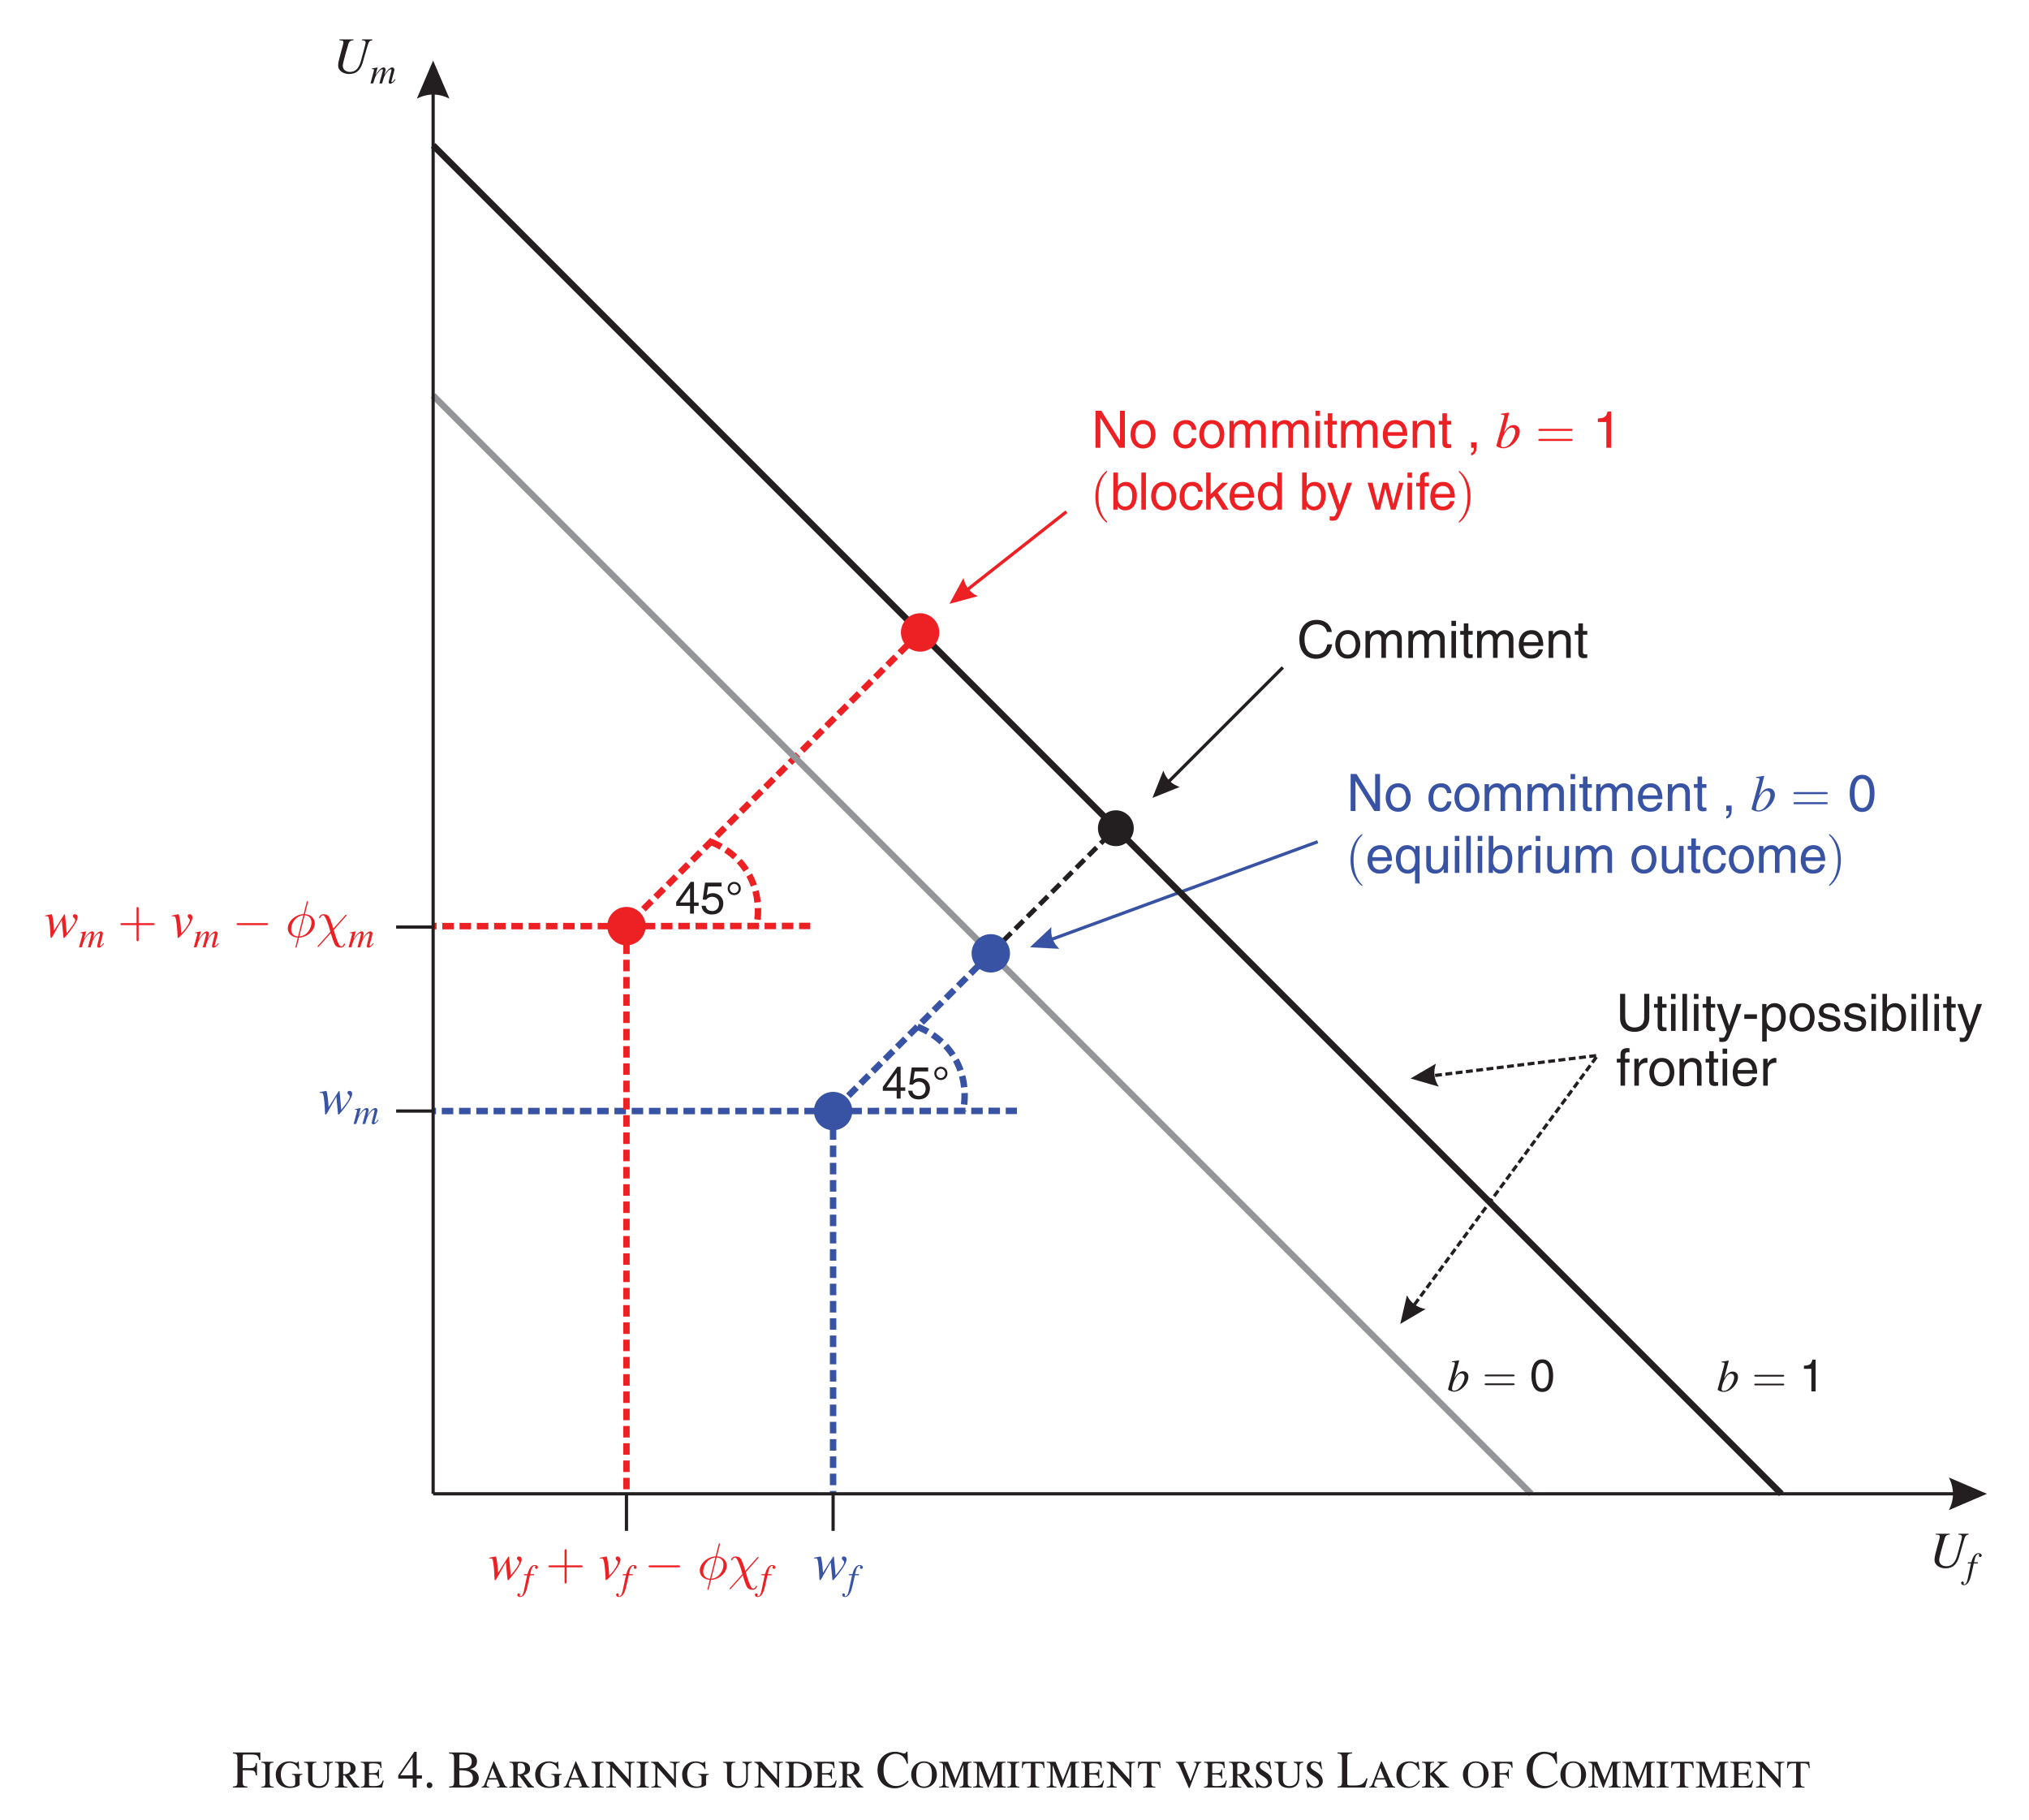<?xml version="1.0" encoding="UTF-8"?>
<svg xmlns="http://www.w3.org/2000/svg" xmlns:xlink="http://www.w3.org/1999/xlink" width="306.393pt" height="274.776pt" viewBox="0 0 306.393 274.776" version="1.1">
<defs>
<g>
<symbol overflow="visible" id="glyph0-0">
<path style="stroke:none;" d="M 0 0 L 3.875 0 L 3.875 -5.594 L 0 -5.594 Z M 1.938 -3.156 L 0.625 -5.203 L 3.266 -5.203 Z M 2.172 -2.797 L 3.5 -4.844 L 3.5 -0.766 Z M 0.625 -0.406 L 1.938 -2.438 L 3.266 -0.406 Z M 0.391 -4.844 L 1.703 -2.797 L 0.391 -0.766 Z M 0.391 -4.844 "/>
</symbol>
<symbol overflow="visible" id="glyph0-1">
<path style="stroke:none;" d="M 3.719 -1.844 L 3.719 -3.703 L 3.547 -3.703 C 3.469 -3.109 3.328 -2.938 2.688 -2.938 L 1.562 -2.938 L 1.562 -4.719 C 1.562 -4.953 1.609 -4.984 1.812 -4.984 L 2.859 -4.984 C 3.734 -4.984 3.922 -4.859 4.047 -4.156 L 4.234 -4.156 L 4.219 -5.297 L 0.094 -5.297 L 0.094 -5.141 C 0.578 -5.109 0.766 -5.062 0.766 -4.422 L 0.766 -0.953 C 0.766 -0.297 0.672 -0.188 0.094 -0.156 L 0.094 0 L 2.266 0 L 2.266 -0.156 C 1.719 -0.172 1.562 -0.266 1.562 -0.875 L 1.562 -2.625 L 2.688 -2.609 C 3.266 -2.594 3.453 -2.516 3.547 -1.844 Z M 3.719 -1.844 "/>
</symbol>
<symbol overflow="visible" id="glyph0-2">
<path style="stroke:none;" d="M 0.109 -3.766 C 0.562 -3.75 0.703 -3.609 0.703 -3.234 L 0.703 -0.656 C 0.703 -0.266 0.578 -0.141 0.125 -0.125 L 0.125 0 L 1.953 0 L 1.953 -0.125 C 1.5 -0.141 1.359 -0.266 1.359 -0.656 L 1.359 -3.234 C 1.359 -3.609 1.484 -3.75 1.938 -3.766 L 1.938 -3.891 L 0.109 -3.891 Z M 0.109 -3.766 "/>
</symbol>
<symbol overflow="visible" id="glyph0-3">
<path style="stroke:none;" d="M 2.609 -2.062 L 2.609 -1.938 C 3 -1.922 3.094 -1.734 3.094 -1.531 L 3.094 -0.578 C 3.094 -0.281 2.859 -0.156 2.312 -0.156 C 1.5 -0.156 0.922 -0.875 0.922 -2 C 0.922 -2.75 1.297 -3.734 2.25 -3.734 C 2.875 -3.734 3.422 -3.281 3.562 -2.781 L 3.688 -2.781 L 3.625 -3.953 L 3.531 -3.953 C 3.5 -3.844 3.453 -3.734 3.266 -3.734 C 3.094 -3.734 2.781 -3.953 2.234 -3.953 C 0.812 -3.953 0.156 -2.875 0.156 -2.016 C 0.156 -0.344 1.375 0.062 2.203 0.062 C 3.094 0.062 3.641 -0.234 3.766 -0.391 L 3.766 -1.578 C 3.766 -1.781 3.812 -1.922 4.172 -1.938 L 4.172 -2.062 Z M 2.609 -2.062 "/>
</symbol>
<symbol overflow="visible" id="glyph0-4">
<path style="stroke:none;" d="M 0.156 -3.891 L 0.156 -3.766 C 0.656 -3.734 0.766 -3.609 0.766 -3.109 L 0.766 -1.266 C 0.766 -0.438 1.281 0.062 2.422 0.062 C 3.391 0.062 3.906 -0.562 3.906 -1.422 L 3.906 -2.984 C 3.906 -3.484 3.953 -3.688 4.516 -3.766 L 4.516 -3.891 L 3.062 -3.891 L 3.062 -3.766 C 3.594 -3.688 3.641 -3.484 3.641 -2.984 L 3.641 -1.422 C 3.641 -0.906 3.375 -0.219 2.422 -0.219 C 1.719 -0.219 1.422 -0.641 1.422 -1.266 L 1.422 -3.109 C 1.422 -3.484 1.422 -3.75 2.031 -3.766 L 2.031 -3.891 Z M 0.156 -3.891 "/>
</symbol>
<symbol overflow="visible" id="glyph0-5">
<path style="stroke:none;" d="M 0.703 -0.719 C 0.703 -0.172 0.516 -0.125 0.109 -0.125 L 0.109 0 L 1.969 0 L 1.969 -0.125 C 1.531 -0.125 1.359 -0.172 1.359 -0.719 L 1.359 -1.828 L 1.594 -1.828 L 2.906 0 L 3.828 0 L 3.828 -0.125 C 3.562 -0.203 3.422 -0.375 3.172 -0.703 L 2.266 -1.875 C 2.875 -1.984 3.234 -2.312 3.234 -2.844 C 3.234 -3.625 2.578 -3.891 1.812 -3.891 L 0.109 -3.891 L 0.109 -3.766 C 0.531 -3.766 0.703 -3.688 0.703 -3.078 Z M 1.359 -3.422 C 1.359 -3.594 1.453 -3.703 1.719 -3.703 C 2.203 -3.703 2.484 -3.438 2.484 -2.781 C 2.484 -2.281 2.062 -2.016 1.594 -2.016 L 1.359 -2.016 Z M 1.359 -3.422 "/>
</symbol>
<symbol overflow="visible" id="glyph0-6">
<path style="stroke:none;" d="M 2.922 -2.75 L 2.797 -2.75 C 2.766 -2.297 2.578 -2.172 2.062 -2.172 L 1.422 -2.172 L 1.422 -3.484 C 1.422 -3.625 1.516 -3.656 2.078 -3.656 C 2.953 -3.656 3.141 -3.438 3.156 -2.953 L 3.312 -2.953 L 3.25 -3.891 L 0.172 -3.891 L 0.172 -3.766 C 0.453 -3.766 0.766 -3.734 0.766 -3.281 L 0.766 -0.891 C 0.766 -0.391 0.75 -0.125 0.172 -0.125 L 0.172 0 L 3.391 0 L 3.641 -1.062 L 3.484 -1.062 C 3.266 -0.438 3.094 -0.219 2.047 -0.219 C 1.516 -0.219 1.422 -0.25 1.422 -0.453 L 1.422 -1.953 L 2.062 -1.953 C 2.578 -1.953 2.766 -1.781 2.797 -1.344 L 2.922 -1.344 Z M 2.922 -2.75 "/>
</symbol>
<symbol overflow="visible" id="glyph0-7">
<path style="stroke:none;" d=""/>
</symbol>
<symbol overflow="visible" id="glyph0-8">
<path style="stroke:none;" d="M 3.672 -1.844 L 2.875 -1.844 L 2.875 -5.406 L 2.531 -5.406 L 0.094 -1.844 L 0.094 -1.344 L 2.281 -1.344 L 2.281 0 L 2.875 0 L 2.875 -1.344 L 3.672 -1.344 Z M 2.266 -1.844 L 0.406 -1.844 L 2.25 -4.562 L 2.266 -4.562 Z M 2.266 -1.844 "/>
</symbol>
<symbol overflow="visible" id="glyph0-9">
<path style="stroke:none;" d="M 0.969 0.094 C 1.141 0.094 1.406 -0.047 1.406 -0.344 C 1.406 -0.594 1.203 -0.797 0.969 -0.797 C 0.734 -0.797 0.547 -0.594 0.547 -0.344 C 0.547 -0.047 0.812 0.094 0.969 0.094 Z M 0.969 0.094 "/>
</symbol>
<symbol overflow="visible" id="glyph0-10">
<path style="stroke:none;" d="M 0.125 -5.141 C 0.766 -5.109 0.875 -5.016 0.875 -4.422 L 0.875 -0.875 C 0.875 -0.297 0.781 -0.172 0.125 -0.156 L 0.125 0 L 2.719 0 C 4.453 0 4.609 -1.109 4.609 -1.406 C 4.609 -2.25 3.984 -2.625 3.312 -2.781 L 3.312 -2.797 C 3.656 -2.875 4.344 -3.062 4.344 -3.938 C 4.344 -5.188 2.984 -5.297 2.312 -5.297 L 0.125 -5.297 Z M 1.672 -2.609 C 2.422 -2.609 2.656 -2.562 2.922 -2.484 C 3.328 -2.359 3.719 -2.094 3.719 -1.438 C 3.719 -0.375 2.766 -0.297 2.266 -0.297 C 1.812 -0.297 1.672 -0.328 1.672 -0.625 Z M 1.672 -4.766 C 1.672 -4.875 1.688 -4.984 1.844 -4.984 C 1.922 -4.984 2.031 -5 2.188 -5 C 2.734 -5 3.547 -4.844 3.547 -3.891 C 3.547 -2.938 2.625 -2.922 2.406 -2.922 L 1.672 -2.922 Z M 1.672 -4.766 "/>
</symbol>
<symbol overflow="visible" id="glyph0-11">
<path style="stroke:none;" d="M 2.562 -1.203 C 2.703 -0.844 2.922 -0.406 2.922 -0.281 C 2.922 -0.156 2.797 -0.125 2.531 -0.125 L 2.531 0 L 4.078 0 L 4.078 -0.125 C 3.797 -0.125 3.672 -0.312 3.547 -0.625 L 2.062 -3.953 L 1.984 -3.953 L 0.641 -0.516 C 0.5 -0.156 0.344 -0.125 0.188 -0.125 L 0.188 0 L 1.328 0 L 1.328 -0.125 C 1.062 -0.125 0.922 -0.172 0.938 -0.391 C 0.938 -0.516 0.969 -0.656 1.188 -1.203 Z M 1.297 -1.422 L 1.844 -2.969 L 2.469 -1.422 Z M 1.297 -1.422 "/>
</symbol>
<symbol overflow="visible" id="glyph0-12">
<path style="stroke:none;" d="M 3.812 0 L 3.922 0 L 3.922 -3.266 C 3.922 -3.641 4.047 -3.75 4.5 -3.766 L 4.5 -3.891 L 3.016 -3.891 L 3.016 -3.766 C 3.484 -3.75 3.625 -3.641 3.625 -3.266 L 3.625 -1.188 L 1.234 -3.891 L 0.172 -3.891 L 0.172 -3.766 C 0.375 -3.75 0.531 -3.672 0.641 -3.547 L 0.812 -3.375 L 0.812 -0.656 C 0.812 -0.266 0.688 -0.141 0.219 -0.125 L 0.219 0 L 1.703 0 L 1.703 -0.125 C 1.234 -0.141 1.125 -0.266 1.125 -0.656 L 1.125 -3.047 Z M 3.812 0 "/>
</symbol>
<symbol overflow="visible" id="glyph0-13">
<path style="stroke:none;" d="M 0.734 -0.547 C 0.734 -0.25 0.609 -0.141 0.156 -0.125 L 0.156 0 L 2.031 0 C 3.516 0 4.156 -0.844 4.156 -1.969 C 4.156 -3.516 2.797 -3.891 1.953 -3.891 L 0.156 -3.891 L 0.156 -3.766 C 0.531 -3.75 0.734 -3.641 0.734 -3.234 Z M 3.406 -2.047 C 3.406 -0.703 2.734 -0.188 1.891 -0.188 C 1.453 -0.188 1.391 -0.219 1.391 -0.359 L 1.391 -3.391 C 1.391 -3.578 1.422 -3.656 1.766 -3.656 C 2.797 -3.656 3.406 -3.109 3.406 -2.047 Z M 3.406 -2.047 "/>
</symbol>
<symbol overflow="visible" id="glyph0-14">
<path style="stroke:none;" d="M 4.812 -3.609 L 4.75 -5.406 L 4.578 -5.406 C 4.516 -5.141 4.266 -5.141 4.219 -5.141 C 4.047 -5.141 3.547 -5.406 2.859 -5.406 C 1.516 -5.406 0.219 -4.438 0.219 -2.641 C 0.219 -0.656 1.562 0.109 2.812 0.109 C 4.234 0.109 4.906 -0.891 4.922 -0.906 L 4.781 -1.047 C 4.531 -0.812 3.969 -0.234 3.016 -0.234 C 2.047 -0.234 1.125 -0.938 1.125 -2.625 C 1.125 -3.781 1.453 -4.297 1.766 -4.594 C 2.094 -4.922 2.547 -5.094 2.922 -5.094 C 3.875 -5.094 4.438 -4.453 4.641 -3.609 Z M 4.812 -3.609 "/>
</symbol>
<symbol overflow="visible" id="glyph0-15">
<path style="stroke:none;" d="M 4.047 -1.969 C 4.047 -3.125 3.172 -3.953 2.109 -3.953 C 1.047 -3.953 0.172 -3.125 0.172 -1.969 C 0.172 -0.766 1.047 0.062 2.109 0.062 C 3.172 0.062 4.047 -0.766 4.047 -1.969 Z M 3.297 -1.969 C 3.297 -1.016 3.094 -0.156 2.109 -0.156 C 1.125 -0.156 0.938 -1.016 0.938 -1.969 C 0.938 -2.875 1.125 -3.734 2.109 -3.734 C 3.094 -3.734 3.297 -2.875 3.297 -1.969 Z M 3.297 -1.969 "/>
</symbol>
<symbol overflow="visible" id="glyph0-16">
<path style="stroke:none;" d="M 1.016 -3.344 L 1.031 -3.344 L 2.328 0 L 2.438 0 L 3.766 -3.391 L 3.781 -3.391 L 3.781 -0.656 C 3.781 -0.266 3.656 -0.141 3.203 -0.125 L 3.203 0 L 5.031 0 L 5.031 -0.125 C 4.578 -0.141 4.438 -0.266 4.438 -0.656 L 4.438 -3.391 C 4.438 -3.594 4.516 -3.766 5.016 -3.766 L 5.016 -3.891 L 3.688 -3.891 L 2.578 -1.109 L 1.453 -3.891 L 0.125 -3.891 L 0.125 -3.766 C 0.531 -3.734 0.703 -3.656 0.703 -3.297 L 0.703 -0.656 C 0.703 -0.266 0.578 -0.141 0.109 -0.125 L 0.109 0 L 1.594 0 L 1.594 -0.125 C 1.125 -0.141 1.016 -0.266 1.016 -0.656 Z M 1.016 -3.344 "/>
</symbol>
<symbol overflow="visible" id="glyph0-17">
<path style="stroke:none;" d="M 1.578 -0.844 C 1.578 -0.344 1.562 -0.125 1.016 -0.125 L 1.016 0 L 2.844 0 L 2.844 -0.125 C 2.266 -0.125 2.25 -0.344 2.25 -0.844 L 2.25 -3.656 L 2.719 -3.656 C 3.359 -3.656 3.406 -3.422 3.5 -2.938 L 3.641 -2.938 L 3.562 -3.891 L 0.266 -3.891 L 0.203 -2.938 L 0.328 -2.938 C 0.422 -3.422 0.469 -3.656 1.109 -3.656 L 1.578 -3.656 Z M 1.578 -0.844 "/>
</symbol>
<symbol overflow="visible" id="glyph0-18">
<path style="stroke:none;" d="M 0.203 -3.766 C 0.391 -3.766 0.547 -3.719 0.812 -3.094 L 2.156 0.062 L 2.281 0.062 L 3.578 -3.312 C 3.703 -3.641 3.781 -3.734 4.062 -3.766 L 4.062 -3.891 L 2.969 -3.891 L 2.969 -3.766 C 3.25 -3.766 3.328 -3.703 3.328 -3.562 C 3.328 -3.453 3.281 -3.328 3.219 -3.141 L 2.406 -0.969 L 1.469 -3.234 C 1.422 -3.359 1.375 -3.453 1.375 -3.594 C 1.375 -3.75 1.5 -3.766 1.719 -3.766 L 1.719 -3.891 L 0.203 -3.891 Z M 0.203 -3.766 "/>
</symbol>
<symbol overflow="visible" id="glyph0-19">
<path style="stroke:none;" d="M 2.641 -2.766 L 2.453 -3.953 L 2.344 -3.953 C 2.266 -3.828 2.234 -3.797 2.141 -3.797 C 2.062 -3.797 1.797 -3.953 1.375 -3.953 C 0.703 -3.953 0.344 -3.609 0.344 -3.016 C 0.344 -1.797 2.172 -1.75 2.172 -0.734 C 2.172 -0.375 1.859 -0.156 1.5 -0.156 C 1.094 -0.156 0.625 -0.453 0.328 -1.266 L 0.203 -1.25 L 0.438 0.062 L 0.562 0.047 C 0.578 0.016 0.609 -0.078 0.734 -0.078 C 0.828 -0.078 1.047 0.062 1.609 0.062 C 2.141 0.062 2.75 -0.281 2.75 -0.953 C 2.75 -2.328 0.922 -2.469 0.922 -3.203 C 0.922 -3.516 1.141 -3.766 1.469 -3.766 C 2.141 -3.766 2.359 -3.188 2.516 -2.781 Z M 2.641 -2.766 "/>
</symbol>
<symbol overflow="visible" id="glyph0-20">
<path style="stroke:none;" d="M 2.281 -5.297 L 0.094 -5.297 L 0.094 -5.141 C 0.578 -5.109 0.766 -5.062 0.766 -4.422 L 0.766 -0.875 C 0.766 -0.25 0.594 -0.188 0.094 -0.156 L 0.094 0 L 4.266 0 L 4.641 -1.391 L 4.453 -1.391 C 4 -0.344 3.516 -0.312 2.344 -0.312 C 1.703 -0.312 1.562 -0.312 1.562 -0.641 L 1.562 -4.422 C 1.562 -5.062 1.75 -5.109 2.281 -5.141 Z M 2.281 -5.297 "/>
</symbol>
<symbol overflow="visible" id="glyph0-21">
<path style="stroke:none;" d="M 3.484 -3.891 L 3.344 -3.891 C 3.297 -3.812 3.234 -3.719 3.141 -3.719 C 2.938 -3.719 2.734 -3.953 2.141 -3.953 C 0.844 -3.953 0.141 -3.125 0.141 -1.906 C 0.141 -0.703 0.812 0.062 1.969 0.062 C 2.953 0.062 3.438 -0.531 3.703 -0.984 L 3.578 -1.078 C 3.281 -0.641 2.859 -0.156 2.109 -0.156 C 1.25 -0.156 0.906 -1.078 0.906 -1.828 C 0.906 -2.891 1.297 -3.734 2.172 -3.734 C 2.797 -3.734 3.297 -3.312 3.5 -2.688 L 3.625 -2.688 Z M 3.484 -3.891 "/>
</symbol>
<symbol overflow="visible" id="glyph0-22">
<path style="stroke:none;" d="M 0.75 -0.578 C 0.75 -0.234 0.641 -0.125 0.172 -0.125 L 0.172 0 L 2.016 0 L 2.016 -0.125 C 1.531 -0.125 1.406 -0.234 1.406 -0.578 L 1.406 -1.875 L 1.453 -1.922 L 2.156 -1.172 C 2.625 -0.656 2.828 -0.469 2.828 -0.281 C 2.828 -0.141 2.703 -0.125 2.484 -0.125 L 2.484 0 L 4.25 0 L 4.25 -0.125 C 4 -0.109 3.781 -0.297 3.422 -0.703 L 2 -2.281 L 2.938 -3.188 C 3.328 -3.547 3.688 -3.766 4.016 -3.766 L 4.016 -3.891 L 2.531 -3.891 L 2.531 -3.766 C 2.703 -3.766 2.844 -3.719 2.844 -3.594 C 2.844 -3.469 2.734 -3.328 2.516 -3.125 L 1.406 -2.109 L 1.406 -3.234 C 1.406 -3.688 1.531 -3.766 2 -3.766 L 2 -3.891 L 0.172 -3.891 L 0.172 -3.766 C 0.641 -3.719 0.75 -3.672 0.75 -3.234 Z M 0.75 -0.578 "/>
</symbol>
<symbol overflow="visible" id="glyph0-23">
<path style="stroke:none;" d="M 0.172 -3.766 C 0.531 -3.766 0.766 -3.734 0.766 -3.234 L 0.766 -0.625 C 0.766 -0.156 0.531 -0.125 0.172 -0.125 L 0.172 0 L 2.062 0 L 2.062 -0.125 C 1.688 -0.125 1.422 -0.156 1.422 -0.625 L 1.422 -1.953 L 1.969 -1.953 C 2.484 -1.953 2.672 -1.781 2.703 -1.344 L 2.828 -1.344 L 2.828 -2.75 L 2.703 -2.75 C 2.672 -2.297 2.484 -2.172 1.969 -2.172 L 1.422 -2.172 L 1.422 -3.484 C 1.422 -3.625 1.516 -3.656 2.078 -3.656 C 3.016 -3.656 3.156 -3.516 3.266 -2.984 L 3.406 -2.984 L 3.344 -3.891 L 0.172 -3.891 Z M 0.172 -3.766 "/>
</symbol>
<symbol overflow="visible" id="glyph1-0">
<path style="stroke:none;" d="M 0 0 L 3.891 0 L 3.891 -5.453 L 0 -5.453 Z M 1.953 -3.078 L 0.625 -5.062 L 3.266 -5.062 Z M 2.172 -2.719 L 3.5 -4.703 L 3.5 -0.734 Z M 0.625 -0.391 L 1.953 -2.375 L 3.266 -0.391 Z M 0.391 -4.703 L 1.719 -2.719 L 0.391 -0.734 Z M 0.391 -4.703 "/>
</symbol>
<symbol overflow="visible" id="glyph1-1">
<path style="stroke:none;" d="M 4.25 -5.594 L 4.25 -2.047 C 4.25 -0.844 3.484 -0.516 2.781 -0.516 C 2.109 -0.516 1.375 -0.859 1.375 -2.062 L 1.375 -5.594 L 0.609 -5.594 L 0.609 -1.859 C 0.609 -0.812 1.266 0.141 2.766 0.141 C 4.297 0.141 5.016 -0.812 5.016 -1.953 L 5.016 -5.594 Z M 4.25 -5.594 "/>
</symbol>
<symbol overflow="visible" id="glyph1-2">
<path style="stroke:none;" d="M 2 -3.5 L 2 -4.062 L 1.344 -4.062 L 1.344 -5.203 L 0.656 -5.203 L 0.656 -4.062 L 0.109 -4.062 L 0.109 -3.5 L 0.656 -3.5 L 0.656 -0.812 C 0.656 -0.328 0.812 0.047 1.484 0.047 C 1.562 0.047 1.75 0.016 2 0 L 2 -0.531 L 1.766 -0.531 C 1.625 -0.531 1.344 -0.531 1.344 -0.859 L 1.344 -3.5 Z M 2 -3.5 "/>
</symbol>
<symbol overflow="visible" id="glyph1-3">
<path style="stroke:none;" d="M 1.203 -4.062 L 0.516 -4.062 L 0.516 0 L 1.203 0 Z M 1.203 -4.812 L 1.203 -5.594 L 0.516 -5.594 L 0.516 -4.812 Z M 1.203 -4.812 "/>
</symbol>
<symbol overflow="visible" id="glyph1-4">
<path style="stroke:none;" d="M 1.203 -5.594 L 0.516 -5.594 L 0.516 0 L 1.203 0 Z M 1.203 -5.594 "/>
</symbol>
<symbol overflow="visible" id="glyph1-5">
<path style="stroke:none;" d="M 1.953 -0.75 L 0.859 -4.062 L 0.078 -4.062 L 1.594 0.109 C 1.266 0.953 1.234 1.047 0.875 1.047 C 0.688 1.047 0.547 1.016 0.453 0.984 L 0.453 1.609 C 0.562 1.641 0.641 1.672 0.75 1.672 C 1.625 1.672 1.703 1.578 2.344 -0.078 C 2.859 -1.406 3.328 -2.734 3.812 -4.062 L 3.047 -4.062 Z M 1.953 -0.75 "/>
</symbol>
<symbol overflow="visible" id="glyph1-6">
<path style="stroke:none;" d="M 2.25 -2.5 L 0.344 -2.5 L 0.344 -1.812 L 2.25 -1.812 Z M 2.25 -2.5 "/>
</symbol>
<symbol overflow="visible" id="glyph1-7">
<path style="stroke:none;" d="M 1.109 -1.844 C 1.109 -2.5 1.219 -3.578 2.203 -3.578 C 3.266 -3.578 3.312 -2.562 3.312 -2.047 C 3.312 -1.156 2.969 -0.469 2.219 -0.469 C 1.781 -0.469 1.109 -0.766 1.109 -1.844 Z M 0.453 1.609 L 1.141 1.609 L 1.141 -0.422 L 1.156 -0.422 C 1.328 -0.141 1.688 0.109 2.234 0.109 C 3.625 0.109 4.016 -1.188 4.016 -2.156 C 4.016 -3.297 3.406 -4.188 2.328 -4.188 C 1.594 -4.188 1.281 -3.734 1.109 -3.5 L 1.094 -3.5 L 1.094 -4.062 L 0.453 -4.062 Z M 0.453 1.609 "/>
</symbol>
<symbol overflow="visible" id="glyph1-8">
<path style="stroke:none;" d="M 0.266 -2.031 C 0.266 -0.984 0.859 0.109 2.156 0.109 C 3.469 0.109 4.047 -0.984 4.047 -2.031 C 4.047 -3.094 3.469 -4.188 2.156 -4.188 C 0.859 -4.188 0.266 -3.094 0.266 -2.031 Z M 0.984 -2.031 C 0.984 -2.578 1.188 -3.594 2.156 -3.594 C 3.141 -3.594 3.344 -2.578 3.344 -2.031 C 3.344 -1.5 3.141 -0.484 2.156 -0.484 C 1.188 -0.484 0.984 -1.5 0.984 -2.031 Z M 0.984 -2.031 "/>
</symbol>
<symbol overflow="visible" id="glyph1-9">
<path style="stroke:none;" d="M 3.484 -2.906 C 3.484 -3.109 3.375 -4.188 1.922 -4.188 C 1.125 -4.188 0.375 -3.781 0.375 -2.891 C 0.375 -2.328 0.75 -2.031 1.328 -1.906 L 2.109 -1.703 C 2.703 -1.562 2.922 -1.453 2.922 -1.125 C 2.922 -0.672 2.484 -0.469 1.984 -0.469 C 1.031 -0.469 0.938 -0.984 0.906 -1.312 L 0.25 -1.312 C 0.266 -0.812 0.391 0.109 2 0.109 C 2.922 0.109 3.609 -0.391 3.609 -1.234 C 3.609 -1.781 3.312 -2.094 2.469 -2.297 L 1.781 -2.469 C 1.25 -2.609 1.047 -2.688 1.047 -3.016 C 1.047 -3.531 1.641 -3.594 1.859 -3.594 C 2.719 -3.594 2.812 -3.172 2.812 -2.906 Z M 3.484 -2.906 "/>
</symbol>
<symbol overflow="visible" id="glyph1-10">
<path style="stroke:none;" d="M 1.094 0 L 1.094 -0.5 L 1.109 -0.5 C 1.25 -0.281 1.547 0.109 2.234 0.109 C 3.625 0.109 4.016 -1.188 4.016 -2.156 C 4.016 -3.297 3.406 -4.188 2.328 -4.188 C 1.859 -4.172 1.453 -3.984 1.156 -3.562 L 1.141 -3.562 L 1.141 -5.594 L 0.453 -5.594 L 0.453 0 Z M 3.312 -2.047 C 3.312 -1.156 2.969 -0.469 2.219 -0.469 C 1.781 -0.469 1.109 -0.766 1.109 -1.844 C 1.109 -2.5 1.219 -3.578 2.203 -3.578 C 3.266 -3.578 3.312 -2.562 3.312 -2.047 Z M 3.312 -2.047 "/>
</symbol>
<symbol overflow="visible" id="glyph1-11">
<path style="stroke:none;" d="M 2.031 -3.5 L 2.031 -4.062 L 1.359 -4.062 L 1.359 -4.578 C 1.359 -4.906 1.469 -5.047 1.766 -5.047 C 1.844 -5.047 1.953 -5.047 2.031 -5.031 L 2.031 -5.656 C 1.938 -5.656 1.828 -5.672 1.734 -5.672 C 1.062 -5.672 0.672 -5.391 0.672 -4.766 L 0.672 -4.062 L 0.109 -4.062 L 0.109 -3.5 L 0.672 -3.5 L 0.672 0 L 1.359 0 L 1.359 -3.5 Z M 2.031 -3.5 "/>
</symbol>
<symbol overflow="visible" id="glyph1-12">
<path style="stroke:none;" d="M 1.281 -2.359 C 1.281 -2.953 1.688 -3.453 2.328 -3.453 L 2.578 -3.453 L 2.578 -4.156 C 2.531 -4.172 2.484 -4.188 2.406 -4.188 C 1.891 -4.188 1.531 -3.875 1.266 -3.391 L 1.25 -3.391 L 1.25 -4.062 L 0.594 -4.062 L 0.594 0 L 1.281 0 Z M 1.281 -2.359 "/>
</symbol>
<symbol overflow="visible" id="glyph1-13">
<path style="stroke:none;" d="M 3.828 -2.766 C 3.828 -3.922 3.031 -4.188 2.391 -4.188 C 1.703 -4.188 1.312 -3.719 1.172 -3.5 L 1.156 -3.5 L 1.156 -4.062 L 0.5 -4.062 L 0.5 0 L 1.188 0 L 1.188 -2.219 C 1.188 -3.328 1.875 -3.578 2.266 -3.578 C 2.938 -3.578 3.141 -3.219 3.141 -2.5 L 3.141 0 L 3.828 0 Z M 3.828 -2.766 "/>
</symbol>
<symbol overflow="visible" id="glyph1-14">
<path style="stroke:none;" d="M 3.281 -1.281 C 3.25 -0.969 2.875 -0.469 2.219 -0.469 C 1.438 -0.469 1.047 -0.969 1.047 -1.812 L 4.016 -1.812 C 4.016 -3.25 3.438 -4.188 2.266 -4.188 C 0.922 -4.188 0.312 -3.188 0.312 -1.922 C 0.312 -0.75 0.984 0.109 2.125 0.109 C 2.781 0.109 3.047 -0.031 3.234 -0.156 C 3.75 -0.5 3.938 -1.078 3.953 -1.281 Z M 1.047 -2.359 C 1.047 -2.984 1.547 -3.578 2.172 -3.578 C 3 -3.578 3.266 -2.984 3.312 -2.359 Z M 1.047 -2.359 "/>
</symbol>
<symbol overflow="visible" id="glyph1-15">
<path style="stroke:none;" d="M 5.25 -3.906 C 5.141 -4.844 4.391 -5.734 2.953 -5.734 C 1.328 -5.734 0.344 -4.547 0.344 -2.828 C 0.344 -0.672 1.594 0.141 2.859 0.141 C 3.281 0.141 4.984 0.047 5.297 -2.047 L 4.562 -2.047 C 4.312 -0.75 3.469 -0.516 2.969 -0.516 C 1.594 -0.516 1.125 -1.531 1.125 -2.844 C 1.125 -4.312 1.938 -5.062 2.953 -5.062 C 3.484 -5.062 4.297 -4.891 4.516 -3.906 Z M 5.25 -3.906 "/>
</symbol>
<symbol overflow="visible" id="glyph1-16">
<path style="stroke:none;" d="M 0.5 0 L 1.188 0 L 1.188 -2.219 C 1.188 -3.328 1.875 -3.578 2.266 -3.578 C 2.766 -3.578 2.906 -3.156 2.906 -2.812 L 2.906 0 L 3.594 0 L 3.594 -2.484 C 3.594 -3.031 3.969 -3.578 4.547 -3.578 C 5.125 -3.578 5.297 -3.188 5.297 -2.625 L 5.297 0 L 5.984 0 L 5.984 -2.812 C 5.984 -3.953 5.156 -4.188 4.719 -4.188 C 4.094 -4.188 3.828 -3.906 3.484 -3.531 C 3.359 -3.75 3.125 -4.188 2.391 -4.188 C 1.672 -4.188 1.312 -3.719 1.172 -3.5 L 1.156 -3.5 L 1.156 -4.062 L 0.5 -4.062 Z M 0.5 0 "/>
</symbol>
<symbol overflow="visible" id="glyph1-17">
<path style="stroke:none;" d="M 4.297 -1.078 L 4.281 -1.078 L 1.484 -5.594 L 0.594 -5.594 L 0.594 0 L 1.328 0 L 1.328 -4.516 L 1.344 -4.516 L 4.172 0 L 5.031 0 L 5.031 -5.594 L 4.297 -5.594 Z M 4.297 -1.078 "/>
</symbol>
<symbol overflow="visible" id="glyph1-18">
<path style="stroke:none;" d=""/>
</symbol>
<symbol overflow="visible" id="glyph1-19">
<path style="stroke:none;" d="M 3.719 -2.703 C 3.656 -3.406 3.25 -4.188 2.188 -4.188 C 0.844 -4.188 0.234 -3.188 0.234 -1.922 C 0.234 -0.75 0.906 0.109 2.047 0.109 C 3.25 0.109 3.641 -0.797 3.719 -1.438 L 3.047 -1.438 C 2.938 -0.812 2.531 -0.469 2.078 -0.469 C 1.141 -0.469 0.969 -1.344 0.969 -2.031 C 0.969 -2.766 1.234 -3.578 2.078 -3.578 C 2.656 -3.578 2.969 -3.25 3.047 -2.703 Z M 3.719 -2.703 "/>
</symbol>
<symbol overflow="visible" id="glyph1-20">
<path style="stroke:none;" d="M 0.672 0 L 1.094 0 C 1.094 0.359 1 0.75 0.672 0.781 L 0.672 1.141 C 0.828 1.125 1.484 1 1.484 -0.062 L 1.484 -0.828 L 0.672 -0.828 Z M 0.672 0 "/>
</symbol>
<symbol overflow="visible" id="glyph1-21">
<path style="stroke:none;" d="M 2.797 -5.469 L 2.25 -5.469 C 2.031 -4.578 1.672 -4.484 0.781 -4.422 L 0.781 -3.891 L 2.062 -3.891 L 2.062 0 L 2.797 0 Z M 2.797 -5.469 "/>
</symbol>
<symbol overflow="visible" id="glyph1-22">
<path style="stroke:none;" d="M 2.25 -2.547 L 3.812 -4.062 L 2.938 -4.062 L 1.188 -2.344 L 1.188 -5.594 L 0.516 -5.594 L 0.516 0 L 1.188 0 L 1.188 -1.547 L 1.75 -2.047 L 3.016 0 L 3.891 0 Z M 2.25 -2.547 "/>
</symbol>
<symbol overflow="visible" id="glyph1-23">
<path style="stroke:none;" d="M 3.891 -5.594 L 3.203 -5.594 L 3.203 -3.547 L 3.188 -3.5 C 3.016 -3.734 2.703 -4.188 1.969 -4.188 C 0.891 -4.188 0.266 -3.297 0.266 -2.156 C 0.266 -1.188 0.672 0.109 2.062 0.109 C 2.453 0.109 2.922 0 3.219 -0.562 L 3.234 -0.562 L 3.234 0 L 3.891 0 Z M 0.984 -2.047 C 0.984 -2.562 1.031 -3.578 2.094 -3.578 C 3.078 -3.578 3.188 -2.5 3.188 -1.844 C 3.188 -0.766 2.516 -0.469 2.078 -0.469 C 1.328 -0.469 0.984 -1.156 0.984 -2.047 Z M 0.984 -2.047 "/>
</symbol>
<symbol overflow="visible" id="glyph1-24">
<path style="stroke:none;" d="M 2.781 -3.156 L 2.797 -3.156 L 3.625 0 L 4.328 0 L 5.516 -4.062 L 4.828 -4.062 L 4 -0.875 L 3.984 -0.875 L 3.203 -4.062 L 2.438 -4.062 L 1.656 -0.875 L 1.641 -0.875 L 0.859 -4.062 L 0.109 -4.062 L 1.281 0 L 1.984 0 Z M 2.781 -3.156 "/>
</symbol>
<symbol overflow="visible" id="glyph1-25">
<path style="stroke:none;" d="M 3.312 -2.656 C 3.312 -1.297 2.953 -0.469 2.156 -0.469 C 1.375 -0.469 1.016 -1.297 1.016 -2.656 C 1.016 -4.031 1.375 -4.859 2.156 -4.859 C 2.953 -4.859 3.312 -4.031 3.312 -2.656 Z M 4.031 -2.656 C 4.031 -3.797 3.734 -5.469 2.156 -5.469 C 0.594 -5.469 0.281 -3.797 0.281 -2.656 C 0.281 -1.531 0.594 0.141 2.156 0.141 C 3.734 0.141 4.031 -1.531 4.031 -2.656 Z M 4.031 -2.656 "/>
</symbol>
<symbol overflow="visible" id="glyph1-26">
<path style="stroke:none;" d="M 3.844 -4.062 L 3.203 -4.062 L 3.203 -3.5 L 3.188 -3.5 C 3.016 -3.734 2.703 -4.188 1.969 -4.188 C 0.891 -4.188 0.266 -3.297 0.266 -2.156 C 0.266 -1.188 0.672 0.109 2.062 0.109 C 2.609 0.109 2.969 -0.141 3.141 -0.422 L 3.156 -0.422 L 3.156 1.609 L 3.844 1.609 Z M 3.188 -1.844 C 3.188 -0.766 2.516 -0.469 2.078 -0.469 C 1.328 -0.469 0.984 -1.156 0.984 -2.047 C 0.984 -2.562 1.031 -3.578 2.094 -3.578 C 3.078 -3.578 3.188 -2.5 3.188 -1.844 Z M 3.188 -1.844 "/>
</symbol>
<symbol overflow="visible" id="glyph1-27">
<path style="stroke:none;" d="M 3.812 0 L 3.812 -4.062 L 3.125 -4.062 L 3.125 -1.828 C 3.125 -1.234 2.859 -0.469 2 -0.469 C 1.562 -0.469 1.219 -0.703 1.219 -1.375 L 1.219 -4.062 L 0.531 -4.062 L 0.531 -1.141 C 0.531 -0.172 1.25 0.109 1.859 0.109 C 2.5 0.109 2.859 -0.125 3.141 -0.609 L 3.156 -0.594 L 3.156 0 Z M 3.812 0 "/>
</symbol>
<symbol overflow="visible" id="glyph2-0">
<path style="stroke:none;" d="M 0.766 0 L 4.172 0 L 4.172 -4.766 L 0.766 -4.766 Z M 2.469 -2.688 L 1.312 -4.422 L 3.625 -4.422 Z M 2.672 -2.391 L 3.828 -4.125 L 3.828 -0.641 Z M 1.312 -0.344 L 2.469 -2.078 L 3.625 -0.344 Z M 1.109 -4.125 L 2.266 -2.391 L 1.109 -0.641 Z M 1.109 -4.125 "/>
</symbol>
<symbol overflow="visible" id="glyph2-1">
<path style="stroke:none;" d="M 2.641 -2.094 C 2.641 -1.516 2 -0.078 1.062 -0.078 C 0.75 -0.078 0.75 -0.266 0.75 -0.312 C 0.75 -1.016 1.391 -2.672 2.141 -2.672 C 2.578 -2.672 2.641 -2.297 2.641 -2.094 Z M 0.75 -4.375 C 1.141 -4.375 1.188 -4.344 1.188 -4.188 C 1.188 -4.094 1.125 -3.922 1.078 -3.719 L 0.156 -0.312 L 0.156 -0.281 C 0.156 -0.141 0.688 0.078 1.047 0.078 C 2.078 0.078 3.219 -1.109 3.219 -2.188 C 3.219 -2.672 2.891 -3 2.406 -3 C 1.797 -3 1.375 -2.375 1.141 -2.016 L 1.125 -2.016 C 1.359 -2.797 1.672 -4.062 1.828 -4.625 L 1.797 -4.656 C 1.438 -4.578 1.094 -4.531 0.75 -4.5 Z M 0.75 -4.375 "/>
</symbol>
<symbol overflow="visible" id="glyph3-0">
<path style="stroke:none;" d="M 0 0 L 3.406 0 L 3.406 -4.766 L 0 -4.766 Z M 1.703 -2.688 L 0.547 -4.422 L 2.859 -4.422 Z M 1.906 -2.391 L 3.062 -4.125 L 3.062 -0.641 Z M 0.547 -0.344 L 1.703 -2.078 L 2.859 -0.344 Z M 0.344 -4.125 L 1.5 -2.391 L 0.344 -0.641 Z M 0.344 -4.125 "/>
</symbol>
<symbol overflow="visible" id="glyph3-1">
<path style="stroke:none;" d=""/>
</symbol>
<symbol overflow="visible" id="glyph3-2">
<path style="stroke:none;" d="M 2.891 -2.328 C 2.891 -1.125 2.578 -0.406 1.891 -0.406 C 1.203 -0.406 0.891 -1.125 0.891 -2.328 C 0.891 -3.531 1.203 -4.25 1.891 -4.25 C 2.578 -4.25 2.891 -3.531 2.891 -2.328 Z M 3.531 -2.328 C 3.531 -3.328 3.266 -4.797 1.891 -4.797 C 0.516 -4.797 0.25 -3.328 0.25 -2.328 C 0.25 -1.328 0.516 0.125 1.891 0.125 C 3.266 0.125 3.531 -1.328 3.531 -2.328 Z M 3.531 -2.328 "/>
</symbol>
<symbol overflow="visible" id="glyph3-3">
<path style="stroke:none;" d="M 2.453 -4.797 L 1.969 -4.797 C 1.781 -4 1.469 -3.938 0.688 -3.875 L 0.688 -3.406 L 1.812 -3.406 L 1.812 0 L 2.453 0 Z M 2.453 -4.797 "/>
</symbol>
<symbol overflow="visible" id="glyph3-4">
<path style="stroke:none;" d="M 3.562 -1.172 L 3.562 -1.688 L 2.859 -1.688 L 2.859 -4.797 L 2.359 -4.797 L 0.172 -1.75 L 0.172 -1.172 L 2.266 -1.172 L 2.266 0 L 2.859 0 L 2.859 -1.172 Z M 2.25 -3.859 L 2.266 -3.859 L 2.266 -1.688 L 0.719 -1.688 Z M 2.25 -3.859 "/>
</symbol>
<symbol overflow="visible" id="glyph3-5">
<path style="stroke:none;" d="M 1.203 -4.094 L 3.234 -4.094 L 3.234 -4.688 L 0.75 -4.688 L 0.391 -2.125 L 0.906 -2.094 C 1.141 -2.391 1.453 -2.547 1.797 -2.547 C 2.391 -2.547 2.859 -2.172 2.859 -1.484 C 2.859 -0.891 2.469 -0.391 1.859 -0.391 C 1.312 -0.391 0.906 -0.641 0.844 -1.188 L 0.219 -1.188 C 0.328 -0.125 1.141 0.125 1.766 0.125 C 3.266 0.125 3.5 -1.016 3.5 -1.547 C 3.5 -2.547 2.703 -3.094 1.922 -3.094 C 1.5 -3.094 1.203 -2.938 1 -2.781 Z M 1.203 -4.094 "/>
</symbol>
<symbol overflow="visible" id="glyph3-6">
<path style="stroke:none;" d="M 1.359 -4.5 C 1.719 -4.5 2.031 -4.156 2.031 -3.797 C 2.031 -3.438 1.719 -3.094 1.359 -3.094 C 1 -3.094 0.688 -3.438 0.688 -3.797 C 0.688 -4.156 1 -4.5 1.359 -4.5 Z M 2.359 -3.797 C 2.359 -4.359 1.922 -4.797 1.359 -4.797 C 0.797 -4.797 0.375 -4.359 0.375 -3.797 C 0.375 -3.234 0.797 -2.797 1.359 -2.797 C 1.922 -2.797 2.359 -3.234 2.359 -3.797 Z M 2.359 -3.797 "/>
</symbol>
<symbol overflow="visible" id="glyph4-0">
<path style="stroke:none;" d="M 2.828 -4.5 L 1.547 -2.5 C 1.656 -2.391 2.938 -2.156 2.953 -2.125 C 3.016 -2.062 3.031 -2.016 3.031 -1.969 C 3.016 -1.594 2.484 -1.078 2.281 0.281 C 2.344 0.219 2.766 -0.047 3.375 -0.281 L 3.391 0 C 3.078 0.109 2.5 0.219 2.141 0.859 C 1.812 0.219 1.391 -0.156 1.078 -0.266 L 1.078 -0.516 C 1.688 -0.281 1.984 0.203 2.047 0.266 C 2.156 -0.688 2.5 -1.422 2.734 -1.906 C 2.094 -2.047 1.812 -2 1.312 -2.25 C 1.219 -2.312 1.188 -2.375 1.188 -2.422 C 1.188 -2.469 1.188 -2.5 1.203 -2.516 C 1.484 -2.984 2.406 -4.422 2.594 -4.672 Z M 0.344 1.328 L 4.031 1.328 L 4.031 -4.953 L 0.344 -4.953 Z M 0.344 1.328 "/>
</symbol>
<symbol overflow="visible" id="glyph4-1">
<path style="stroke:none;" d="M 4.688 -2.234 C 4.781 -2.234 4.906 -2.234 4.906 -2.359 C 4.906 -2.5 4.781 -2.5 4.688 -2.5 L 0.609 -2.5 C 0.516 -2.5 0.375 -2.5 0.375 -2.359 C 0.375 -2.234 0.516 -2.234 0.609 -2.234 Z M 4.688 -0.906 C 4.781 -0.906 4.906 -0.906 4.906 -1.047 C 4.906 -1.172 4.781 -1.172 4.688 -1.172 L 0.609 -1.172 C 0.516 -1.172 0.375 -1.172 0.375 -1.047 C 0.375 -0.906 0.516 -0.906 0.609 -0.906 Z M 4.688 -0.906 "/>
</symbol>
<symbol overflow="visible" id="glyph5-0">
<path style="stroke:none;" d="M 0.875 0 L 4.766 0 L 4.766 -5.453 L 0.875 -5.453 Z M 2.812 -3.078 L 1.5 -5.062 L 4.141 -5.062 Z M 3.047 -2.719 L 4.375 -4.703 L 4.375 -0.734 Z M 1.5 -0.391 L 2.812 -2.375 L 4.141 -0.391 Z M 1.266 -4.703 L 2.578 -2.719 L 1.266 -0.734 Z M 1.266 -4.703 "/>
</symbol>
<symbol overflow="visible" id="glyph5-1">
<path style="stroke:none;" d="M 0.125 -3.141 L 0.359 -3.141 C 0.625 -3.141 0.656 -3.062 0.75 -2.531 C 0.812 -2.094 0.891 -1.438 0.906 -0.906 L 0.938 -0.219 C 0.938 -0.109 0.938 0.141 1.047 0.141 C 1.156 0.141 1.219 -0.016 1.969 -1.359 C 2.312 -1.969 2.5 -2.297 2.641 -2.547 L 2.656 -2.547 L 2.891 -0.094 C 2.891 0.031 2.891 0.141 2.984 0.141 C 3.062 0.141 3.172 0 3.484 -0.375 C 3.844 -0.797 5.047 -2.312 5.047 -3 C 5.047 -3.219 4.922 -3.438 4.625 -3.438 C 4.406 -3.438 4.328 -3.297 4.328 -3.156 C 4.328 -2.906 4.672 -2.859 4.672 -2.578 C 4.672 -2.172 4.062 -1.422 3.391 -0.578 L 3.141 -3.375 C 3.125 -3.391 3.125 -3.422 3.078 -3.422 C 3.031 -3.422 3 -3.391 2.984 -3.359 L 1.5 -1 L 1.484 -1 C 1.484 -1.141 1.406 -2.203 1.266 -3 C 1.188 -3.422 1.156 -3.438 1.109 -3.438 C 1.047 -3.438 0.562 -3.312 0.125 -3.25 Z M 0.125 -3.141 "/>
</symbol>
<symbol overflow="visible" id="glyph5-2">
<path style="stroke:none;" d=""/>
</symbol>
<symbol overflow="visible" id="glyph5-3">
<path style="stroke:none;" d="M 0.156 -3.141 C 0.234 -3.141 0.297 -3.141 0.359 -3.141 C 0.75 -3.141 0.766 -2.969 0.875 -2.359 C 0.953 -1.922 1.062 -0.656 1.062 -0.094 C 1.062 0.031 1.062 0.141 1.125 0.141 C 1.25 0.141 1.391 -0.016 1.906 -0.562 C 2.156 -0.844 3.312 -2.219 3.312 -2.938 C 3.312 -3.234 3.125 -3.438 2.875 -3.438 C 2.719 -3.438 2.594 -3.328 2.594 -3.203 C 2.594 -2.781 2.922 -2.875 2.922 -2.562 C 2.922 -2.172 2.297 -1.25 1.859 -0.797 L 1.609 -0.547 C 1.562 -1.609 1.516 -2.25 1.281 -3.281 C 1.234 -3.422 1.234 -3.438 1.172 -3.438 L 1.156 -3.438 C 1.109 -3.438 0.734 -3.328 0.156 -3.234 Z M 0.156 -3.141 "/>
</symbol>
<symbol overflow="visible" id="glyph5-4">
<path style="stroke:none;" d="M 3.016 -2.391 C 3.016 -1.734 2.281 -0.094 1.219 -0.094 C 0.844 -0.094 0.844 -0.297 0.844 -0.344 C 0.844 -1.172 1.594 -3.047 2.453 -3.047 C 2.938 -3.047 3.016 -2.625 3.016 -2.391 Z M 0.859 -5 C 1.312 -5 1.359 -4.953 1.359 -4.781 C 1.359 -4.672 1.297 -4.469 1.234 -4.25 L 0.172 -0.359 L 0.172 -0.328 C 0.172 -0.156 0.781 0.078 1.188 0.078 C 2.375 0.078 3.688 -1.266 3.688 -2.484 C 3.688 -3.062 3.297 -3.438 2.75 -3.438 C 2.047 -3.438 1.562 -2.703 1.312 -2.297 L 1.297 -2.312 C 1.562 -3.188 1.922 -4.641 2.078 -5.281 L 2.047 -5.312 C 1.641 -5.234 1.25 -5.188 0.859 -5.141 Z M 0.859 -5 "/>
</symbol>
<symbol overflow="visible" id="glyph5-5">
<path style="stroke:none;" d="M 5.953 -5.078 L 4.406 -5.078 L 4.406 -4.953 C 4.703 -4.938 4.953 -4.906 4.953 -4.562 C 4.953 -4.422 4.312 -2.109 4.25 -1.875 C 4.031 -1.094 3.656 -0.172 2.578 -0.172 C 2.078 -0.172 1.5 -0.422 1.5 -1.125 C 1.5 -1.547 2.219 -3.984 2.328 -4.344 C 2.469 -4.859 2.75 -4.922 3.109 -4.953 L 3.109 -5.078 L 0.984 -5.078 L 0.984 -4.953 C 1.438 -4.922 1.594 -4.906 1.594 -4.625 C 1.594 -4.234 0.797 -1.953 0.797 -1.172 C 0.797 -0.281 1.656 0.141 2.453 0.141 C 3.641 0.141 4.188 -0.547 4.5 -1.578 L 5.141 -3.797 C 5.422 -4.766 5.453 -4.844 5.953 -4.953 Z M 5.953 -5.078 "/>
</symbol>
<symbol overflow="visible" id="glyph6-0">
<path style="stroke:none;" d="M 0.609 0 L 3.344 0 L 3.344 -3.812 L 0.609 -3.812 Z M 1.969 -2.156 L 1.047 -3.547 L 2.906 -3.547 Z M 2.141 -1.906 L 3.062 -3.297 L 3.062 -0.516 Z M 1.047 -0.266 L 1.969 -1.656 L 2.906 -0.266 Z M 0.891 -3.297 L 1.812 -1.906 L 0.891 -0.516 Z M 0.891 -3.297 "/>
</symbol>
<symbol overflow="visible" id="glyph6-1">
<path style="stroke:none;" d="M 0.188 -2.156 L 0.688 -2.156 L 0.203 0.125 C 0.156 0.344 0.016 1.016 -0.328 1.016 C -0.391 1.016 -0.438 0.969 -0.438 0.922 C -0.438 0.859 -0.391 0.859 -0.391 0.781 C -0.391 0.641 -0.516 0.578 -0.594 0.578 L -0.609 0.578 C -0.797 0.578 -0.797 0.797 -0.797 0.812 C -0.766 1.062 -0.547 1.125 -0.375 1.125 C 0.266 1.125 0.562 0.25 0.719 -0.422 L 1.109 -2.156 L 1.703 -2.156 L 1.734 -2.328 L 1.156 -2.328 C 1.203 -2.609 1.359 -3.578 1.812 -3.578 C 1.875 -3.578 1.938 -3.562 1.938 -3.516 C 1.938 -3.453 1.875 -3.453 1.875 -3.328 C 1.875 -3.266 1.906 -3.125 2.094 -3.125 C 2.219 -3.125 2.312 -3.234 2.312 -3.344 C 2.312 -3.453 2.219 -3.703 1.828 -3.703 C 1.141 -3.703 0.875 -2.797 0.734 -2.328 L 0.234 -2.328 Z M 0.188 -2.156 "/>
</symbol>
<symbol overflow="visible" id="glyph6-2">
<path style="stroke:none;" d="M 3.75 -0.641 C 3.547 -0.375 3.406 -0.203 3.297 -0.203 C 3.234 -0.203 3.219 -0.219 3.219 -0.312 C 3.219 -0.391 3.672 -1.859 3.672 -2.047 C 3.672 -2.25 3.547 -2.406 3.344 -2.406 C 2.984 -2.406 2.547 -1.922 2.156 -1.297 C 2.219 -1.516 2.344 -1.969 2.344 -2.047 C 2.344 -2.281 2.234 -2.406 2.031 -2.406 C 1.578 -2.406 1.016 -1.562 0.844 -1.297 L 0.828 -1.297 L 1.141 -2.391 L 1.125 -2.406 C 0.828 -2.344 0.547 -2.297 0.25 -2.234 L 0.25 -2.156 C 0.516 -2.156 0.594 -2.141 0.594 -2.016 C 0.594 -1.891 0.156 -0.359 0.062 0 L 0.469 0 C 0.672 -0.672 0.781 -1.031 1 -1.359 C 1.156 -1.578 1.562 -2.125 1.812 -2.125 C 1.859 -2.125 1.938 -2.125 1.938 -1.969 C 1.938 -1.875 1.547 -0.531 1.406 0 L 1.828 0 C 1.984 -0.609 2.078 -0.953 2.328 -1.375 C 2.5 -1.641 2.891 -2.125 3.125 -2.125 C 3.188 -2.125 3.234 -2.078 3.234 -2 C 3.234 -1.891 2.812 -0.359 2.812 -0.219 C 2.812 -0.141 2.812 0.047 3.031 0.047 C 3.344 0.047 3.609 -0.25 3.812 -0.531 L 3.844 -0.578 Z M 3.75 -0.641 "/>
</symbol>
<symbol overflow="visible" id="glyph7-0">
<path style="stroke:none;" d="M 3.234 -5.141 L 1.766 -2.859 C 1.891 -2.719 3.359 -2.453 3.375 -2.438 C 3.438 -2.344 3.469 -2.297 3.469 -2.25 C 3.438 -1.812 2.844 -1.234 2.609 0.328 C 2.672 0.25 3.156 -0.047 3.859 -0.312 L 3.875 0 C 3.516 0.125 2.844 0.234 2.453 0.969 C 2.062 0.234 1.594 -0.172 1.234 -0.297 L 1.234 -0.594 C 1.938 -0.312 2.266 0.234 2.328 0.297 C 2.453 -0.781 2.859 -1.625 3.125 -2.172 C 2.391 -2.328 2.078 -2.281 1.5 -2.578 C 1.391 -2.641 1.359 -2.703 1.359 -2.766 C 1.359 -2.828 1.359 -2.859 1.375 -2.875 C 1.703 -3.406 2.75 -5.062 2.953 -5.344 Z M 0.391 1.516 L 4.594 1.516 L 4.594 -5.656 L 0.391 -5.656 Z M 0.391 1.516 "/>
</symbol>
<symbol overflow="visible" id="glyph7-1">
<path style="stroke:none;" d="M 3.188 -1.797 L 5.359 -1.797 C 5.469 -1.797 5.609 -1.797 5.609 -1.953 C 5.609 -2.094 5.469 -2.094 5.359 -2.094 L 3.188 -2.094 L 3.188 -4.281 C 3.188 -4.391 3.188 -4.531 3.031 -4.531 C 2.875 -4.531 2.875 -4.391 2.875 -4.281 L 2.875 -2.094 L 0.688 -2.094 C 0.578 -2.094 0.438 -2.094 0.438 -1.953 C 0.438 -1.797 0.578 -1.797 0.688 -1.797 L 2.875 -1.797 L 2.875 0.391 C 2.875 0.5 2.875 0.641 3.031 0.641 C 3.188 0.641 3.188 0.5 3.188 0.391 Z M 3.188 -1.797 "/>
</symbol>
<symbol overflow="visible" id="glyph7-2">
<path style="stroke:none;" d="M 5.141 -1.797 C 5.25 -1.797 5.406 -1.797 5.406 -1.953 C 5.406 -2.094 5.25 -2.094 5.141 -2.094 L 0.906 -2.094 C 0.797 -2.094 0.641 -2.094 0.641 -1.953 C 0.641 -1.797 0.797 -1.797 0.906 -1.797 Z M 5.141 -1.797 "/>
</symbol>
<symbol overflow="visible" id="glyph7-3">
<path style="stroke:none;" d="M 3.406 -5.219 C 3.406 -5.234 3.422 -5.312 3.422 -5.328 C 3.422 -5.328 3.422 -5.406 3.328 -5.406 C 3.25 -5.406 3.25 -5.375 3.219 -5.25 L 2.766 -3.453 C 1.531 -3.406 0.375 -2.375 0.375 -1.312 C 0.375 -0.578 0.922 0.031 1.875 0.094 C 1.812 0.328 1.766 0.578 1.703 0.828 C 1.609 1.188 1.531 1.484 1.531 1.516 C 1.531 1.594 1.578 1.594 1.625 1.594 C 1.656 1.594 1.672 1.594 1.703 1.562 C 1.719 1.547 1.766 1.359 1.781 1.25 C 1.891 0.875 1.969 0.484 2.078 0.094 C 3.328 0.047 4.453 -1 4.453 -2.031 C 4.453 -2.656 4.047 -3.375 2.969 -3.453 Z M 1.922 -0.078 C 1.453 -0.094 0.891 -0.375 0.891 -1.156 C 0.891 -2.078 1.562 -3.172 2.719 -3.281 Z M 2.922 -3.281 C 3.516 -3.25 3.953 -2.891 3.953 -2.203 C 3.953 -1.281 3.281 -0.172 2.109 -0.078 Z M 2.922 -3.281 "/>
</symbol>
<symbol overflow="visible" id="glyph7-4">
<path style="stroke:none;" d="M 4.531 -3.141 C 4.625 -3.219 4.625 -3.234 4.625 -3.266 C 4.625 -3.312 4.594 -3.359 4.531 -3.359 C 4.484 -3.359 4.453 -3.312 4.406 -3.266 L 2.625 -1.281 C 2.312 -2.266 2.25 -2.453 2.062 -2.875 C 1.984 -3.047 1.812 -3.438 1.125 -3.438 C 0.672 -3.438 0.469 -3.031 0.469 -2.922 C 0.469 -2.922 0.469 -2.844 0.562 -2.844 C 0.641 -2.844 0.656 -2.891 0.672 -2.938 C 0.781 -3.234 1.031 -3.266 1.078 -3.266 C 1.312 -3.266 1.547 -2.672 1.688 -2.328 C 1.938 -1.719 2.172 -0.812 2.172 -0.797 C 2.172 -0.781 2.172 -0.766 2.109 -0.703 L 0.328 1.297 C 0.234 1.375 0.234 1.391 0.234 1.422 C 0.234 1.469 0.281 1.516 0.328 1.516 C 0.391 1.516 0.422 1.453 0.453 1.422 L 2.234 -0.578 C 2.484 0.234 2.578 0.531 2.766 0.969 C 2.875 1.203 3.047 1.594 3.734 1.594 C 4.188 1.594 4.391 1.188 4.391 1.094 C 4.391 1.047 4.375 1 4.297 1 C 4.219 1 4.219 1.031 4.188 1.109 C 4.125 1.297 3.922 1.422 3.781 1.422 C 3.391 1.422 2.859 -0.453 2.688 -1.062 Z M 4.531 -3.141 "/>
</symbol>
<symbol overflow="visible" id="glyph7-5">
<path style="stroke:none;" d="M 5.344 -2.547 C 5.469 -2.547 5.609 -2.547 5.609 -2.703 C 5.609 -2.859 5.469 -2.859 5.359 -2.859 L 0.688 -2.859 C 0.578 -2.859 0.438 -2.859 0.438 -2.703 C 0.438 -2.547 0.578 -2.547 0.703 -2.547 Z M 5.359 -1.031 C 5.469 -1.031 5.609 -1.031 5.609 -1.188 C 5.609 -1.344 5.469 -1.344 5.344 -1.344 L 0.703 -1.344 C 0.578 -1.344 0.438 -1.344 0.438 -1.188 C 0.438 -1.031 0.578 -1.031 0.688 -1.031 Z M 5.359 -1.031 "/>
</symbol>
<symbol overflow="visible" id="glyph7-6">
<path style="stroke:none;" d=""/>
</symbol>
<symbol overflow="visible" id="glyph7-7">
<path style="stroke:none;" d="M 2.375 1.875 C 2.375 1.844 2.375 1.828 2.25 1.703 C 1.281 0.719 1.031 -0.75 1.031 -1.953 C 1.031 -3.297 1.312 -4.656 2.281 -5.625 C 2.375 -5.734 2.375 -5.734 2.375 -5.766 C 2.375 -5.812 2.344 -5.844 2.297 -5.844 C 2.219 -5.844 1.531 -5.312 1.062 -4.312 C 0.672 -3.469 0.578 -2.594 0.578 -1.953 C 0.578 -1.344 0.656 -0.391 1.094 0.484 C 1.562 1.438 2.219 1.953 2.297 1.953 C 2.344 1.953 2.375 1.922 2.375 1.875 Z M 2.375 1.875 "/>
</symbol>
<symbol overflow="visible" id="glyph7-8">
<path style="stroke:none;" d="M 2.047 -1.953 C 2.047 -2.547 1.969 -3.5 1.547 -4.375 C 1.078 -5.328 0.406 -5.844 0.328 -5.844 C 0.281 -5.844 0.25 -5.812 0.25 -5.766 C 0.25 -5.734 0.25 -5.734 0.391 -5.578 C 1.156 -4.812 1.609 -3.578 1.609 -1.953 C 1.609 -0.609 1.328 0.766 0.344 1.734 C 0.25 1.844 0.25 1.844 0.25 1.875 C 0.25 1.922 0.281 1.953 0.328 1.953 C 0.406 1.953 1.109 1.422 1.562 0.422 C 1.953 -0.422 2.047 -1.297 2.047 -1.953 Z M 2.047 -1.953 "/>
</symbol>
</g>
<clipPath id="clip1">
  <path d="M 33 2.875 L 301 2.875 L 301 247.695 L 33 247.695 Z M 33 2.875 "/>
</clipPath>
</defs>
<g id="surface1">
<g style="fill:rgb(13.725%,12.157%,12.549%);fill-opacity:1;">
  <use xlink:href="#glyph0-1" x="35.089" y="269.875"/>
</g>
<g style="fill:rgb(13.725%,12.157%,12.549%);fill-opacity:1;">
  <use xlink:href="#glyph0-2" x="39.365" y="269.875"/>
  <use xlink:href="#glyph0-3" x="41.483" y="269.875"/>
  <use xlink:href="#glyph0-4" x="45.759" y="269.875"/>
  <use xlink:href="#glyph0-5" x="50.461" y="269.875"/>
  <use xlink:href="#glyph0-6" x="54.303" y="269.875"/>
</g>
<g style="fill:rgb(13.725%,12.157%,12.549%);fill-opacity:1;">
  <use xlink:href="#glyph0-7" x="58.144" y="269.875"/>
  <use xlink:href="#glyph0-8" x="60.045" y="269.875"/>
  <use xlink:href="#glyph0-9" x="63.886" y="269.875"/>
  <use xlink:href="#glyph0-7" x="65.787" y="269.875"/>
  <use xlink:href="#glyph0-10" x="67.689" y="269.875"/>
</g>
<g style="fill:rgb(13.725%,12.157%,12.549%);fill-opacity:1;">
  <use xlink:href="#glyph0-11" x="72.539" y="269.875"/>
  <use xlink:href="#glyph0-5" x="76.814" y="269.875"/>
  <use xlink:href="#glyph0-3" x="80.656" y="269.875"/>
  <use xlink:href="#glyph0-11" x="84.931" y="269.875"/>
  <use xlink:href="#glyph0-2" x="89.207" y="269.875"/>
  <use xlink:href="#glyph0-12" x="91.326" y="269.875"/>
  <use xlink:href="#glyph0-2" x="96.028" y="269.875"/>
  <use xlink:href="#glyph0-12" x="98.147" y="269.875"/>
  <use xlink:href="#glyph0-3" x="102.849" y="269.875"/>
</g>
<g style="fill:rgb(13.725%,12.157%,12.549%);fill-opacity:1;">
  <use xlink:href="#glyph0-7" x="107.125" y="269.875"/>
</g>
<g style="fill:rgb(13.725%,12.157%,12.549%);fill-opacity:1;">
  <use xlink:href="#glyph0-4" x="109.026" y="269.875"/>
  <use xlink:href="#glyph0-12" x="113.729" y="269.875"/>
  <use xlink:href="#glyph0-13" x="118.431" y="269.875"/>
  <use xlink:href="#glyph0-6" x="122.707" y="269.875"/>
  <use xlink:href="#glyph0-5" x="126.548" y="269.875"/>
</g>
<g style="fill:rgb(13.725%,12.157%,12.549%);fill-opacity:1;">
  <use xlink:href="#glyph0-7" x="130.389" y="269.875"/>
  <use xlink:href="#glyph0-14" x="132.291" y="269.875"/>
</g>
<g style="fill:rgb(13.725%,12.157%,12.549%);fill-opacity:1;">
  <use xlink:href="#glyph0-15" x="137.428" y="269.875"/>
  <use xlink:href="#glyph0-16" x="141.704" y="269.875"/>
  <use xlink:href="#glyph0-16" x="146.841" y="269.875"/>
  <use xlink:href="#glyph0-2" x="151.978" y="269.875"/>
  <use xlink:href="#glyph0-17" x="154.096" y="269.875"/>
  <use xlink:href="#glyph0-16" x="157.937" y="269.875"/>
  <use xlink:href="#glyph0-6" x="163.075" y="269.875"/>
  <use xlink:href="#glyph0-12" x="166.916" y="269.875"/>
  <use xlink:href="#glyph0-17" x="171.618" y="269.875"/>
</g>
<g style="fill:rgb(13.725%,12.157%,12.549%);fill-opacity:1;">
  <use xlink:href="#glyph0-7" x="175.46" y="269.875"/>
</g>
<g style="fill:rgb(13.725%,12.157%,12.549%);fill-opacity:1;">
  <use xlink:href="#glyph0-18" x="177.361" y="269.875"/>
  <use xlink:href="#glyph0-6" x="181.636" y="269.875"/>
  <use xlink:href="#glyph0-5" x="185.478" y="269.875"/>
  <use xlink:href="#glyph0-19" x="189.319" y="269.875"/>
  <use xlink:href="#glyph0-4" x="192.299" y="269.875"/>
  <use xlink:href="#glyph0-19" x="197.001" y="269.875"/>
</g>
<g style="fill:rgb(13.725%,12.157%,12.549%);fill-opacity:1;">
  <use xlink:href="#glyph0-7" x="199.981" y="269.875"/>
  <use xlink:href="#glyph0-20" x="201.882" y="269.875"/>
</g>
<g style="fill:rgb(13.725%,12.157%,12.549%);fill-opacity:1;">
  <use xlink:href="#glyph0-11" x="206.585" y="269.875"/>
</g>
<g style="fill:rgb(13.725%,12.157%,12.549%);fill-opacity:1;">
  <use xlink:href="#glyph0-21" x="210.721" y="269.875"/>
  <use xlink:href="#glyph0-22" x="214.562" y="269.875"/>
</g>
<g style="fill:rgb(13.725%,12.157%,12.549%);fill-opacity:1;">
  <use xlink:href="#glyph0-7" x="218.838" y="269.875"/>
</g>
<g style="fill:rgb(13.725%,12.157%,12.549%);fill-opacity:1;">
  <use xlink:href="#glyph0-15" x="220.739" y="269.875"/>
  <use xlink:href="#glyph0-23" x="225.015" y="269.875"/>
</g>
<g style="fill:rgb(13.725%,12.157%,12.549%);fill-opacity:1;">
  <use xlink:href="#glyph0-7" x="228.422" y="269.875"/>
  <use xlink:href="#glyph0-14" x="230.323" y="269.875"/>
</g>
<g style="fill:rgb(13.725%,12.157%,12.549%);fill-opacity:1;">
  <use xlink:href="#glyph0-15" x="235.46" y="269.875"/>
  <use xlink:href="#glyph0-16" x="239.736" y="269.875"/>
  <use xlink:href="#glyph0-16" x="244.873" y="269.875"/>
  <use xlink:href="#glyph0-2" x="250.01" y="269.875"/>
  <use xlink:href="#glyph0-17" x="252.128" y="269.875"/>
  <use xlink:href="#glyph0-16" x="255.97" y="269.875"/>
  <use xlink:href="#glyph0-6" x="261.107" y="269.875"/>
  <use xlink:href="#glyph0-12" x="264.948" y="269.875"/>
  <use xlink:href="#glyph0-17" x="269.65" y="269.875"/>
</g>
<path style="fill:none;stroke-width:0.486;stroke-linecap:butt;stroke-linejoin:miter;stroke:rgb(22.353%,32.549%,64.314%);stroke-opacity:1;stroke-miterlimit:22.926;" d="M 0 0.001 L -41.523 -15.225 " transform="matrix(1,0,0,-1,198.984,127.08)"/>
<path style=" stroke:none;fill-rule:evenodd;fill:rgb(22.353%,32.549%,64.314%);fill-opacity:1;" d="M 155.531 143.012 L 159.973 143.25 C 159.023 142.352 158.621 141.258 158.77 139.961 L 155.531 143.012 "/>
<path style="fill:none;stroke-width:0.486;stroke-linecap:butt;stroke-linejoin:miter;stroke:rgb(13.725%,12.157%,12.549%);stroke-opacity:1;stroke-dasharray:1.043,0.521;stroke-miterlimit:22.926;" d="M -0 -0 L 28.586 38.887 L 2.379 35.66 " transform="matrix(1,0,0,-1,212.66,198.23)"/>
<path style=" stroke:none;fill-rule:evenodd;fill:rgb(22.353%,32.549%,64.314%);fill-opacity:1;" d="M 125.805 165.277 C 127.164 165.277 128.27 166.379 128.27 167.738 C 128.27 169.098 127.164 170.203 125.805 170.203 C 124.445 170.203 123.344 169.102 123.344 167.738 C 123.344 166.379 124.445 165.277 125.805 165.277 "/>
<path style="fill:none;stroke-width:0.869;stroke-linecap:butt;stroke-linejoin:miter;stroke:rgb(22.353%,32.549%,64.314%);stroke-opacity:1;stroke-miterlimit:22.926;" d="M -0 -0.002 C 1.359 -0.002 2.465 -1.103 2.465 -2.463 C 2.465 -3.822 1.359 -4.928 -0 -4.928 C -1.36 -4.928 -2.461 -3.826 -2.461 -2.463 C -2.461 -1.103 -1.36 -0.002 -0 -0.002 Z M -0 -0.002 " transform="matrix(1,0,0,-1,125.805,165.275)"/>
<g clip-path="url(#clip1)" clip-rule="nonzero">
<path style="fill:none;stroke-width:0.973;stroke-linecap:butt;stroke-linejoin:miter;stroke:rgb(13.725%,12.157%,12.549%);stroke-opacity:1;stroke-miterlimit:22.926;" d="M -0.002 0 L 203.584 -203.586 " transform="matrix(1,0,0,-1,65.408,21.946)"/>
</g>
<path style=" stroke:none;fill-rule:evenodd;fill:rgb(13.725%,12.157%,12.549%);fill-opacity:1;" d="M 65.406 9.145 L 62.945 14.891 C 64.586 14.07 66.23 14.07 67.871 14.891 L 65.406 9.145 "/>
<path style=" stroke:none;fill-rule:evenodd;fill:rgb(13.725%,12.157%,12.549%);fill-opacity:1;" d="M 300.043 225.527 L 294.297 223.066 C 295.117 224.707 295.117 226.352 294.297 227.992 L 300.043 225.527 "/>
<path style=" stroke:none;fill-rule:evenodd;fill:rgb(93.333%,49.803%,13.333%);fill-opacity:1;" d="M 168.504 122.578 C 169.863 122.578 170.965 123.68 170.965 125.043 C 170.965 126.402 169.863 127.504 168.504 127.504 C 167.145 127.504 166.039 126.402 166.039 125.043 C 166.039 123.68 167.145 122.578 168.504 122.578 "/>
<path style=" stroke:none;fill-rule:evenodd;fill:rgb(13.725%,12.157%,12.549%);fill-opacity:1;" d="M 168.504 122.578 C 169.863 122.578 170.965 123.68 170.965 125.043 C 170.965 126.402 169.863 127.504 168.504 127.504 C 167.145 127.504 166.039 126.402 166.039 125.043 C 166.039 123.68 167.145 122.578 168.504 122.578 "/>
<path style="fill:none;stroke-width:0.486;stroke-linecap:butt;stroke-linejoin:miter;stroke:rgb(13.725%,12.157%,12.549%);stroke-opacity:1;stroke-miterlimit:22.926;" d="M 0.001 -0.001 C 1.36 -0.001 2.462 -1.102 2.462 -2.466 C 2.462 -3.825 1.36 -4.927 0.001 -4.927 C -1.359 -4.927 -2.464 -3.825 -2.464 -2.466 C -2.464 -1.102 -1.359 -0.001 0.001 -0.001 Z M 0.001 -0.001 " transform="matrix(1,0,0,-1,168.503,122.577)"/>
<path style=" stroke:none;fill-rule:evenodd;fill:rgb(13.725%,12.157%,12.549%);fill-opacity:1;" d="M 211.445 199.887 L 212.453 195.555 C 213.047 196.715 213.988 197.406 215.277 197.629 L 211.445 199.887 "/>
<path style=" stroke:none;fill-rule:evenodd;fill:rgb(13.725%,12.157%,12.549%);fill-opacity:1;" d="M 213 162.82 L 217.273 164.059 C 216.551 162.969 216.406 161.812 216.844 160.582 L 213 162.82 "/>
<g style="fill:rgb(13.725%,12.157%,12.549%);fill-opacity:1;">
  <use xlink:href="#glyph1-1" x="244.038" y="155.637"/>
  <use xlink:href="#glyph1-2" x="249.657" y="155.637"/>
  <use xlink:href="#glyph1-3" x="251.82" y="155.637"/>
  <use xlink:href="#glyph1-4" x="253.548" y="155.637"/>
  <use xlink:href="#glyph1-3" x="255.276" y="155.637"/>
  <use xlink:href="#glyph1-2" x="257.003" y="155.637"/>
  <use xlink:href="#glyph1-5" x="259.167" y="155.637"/>
  <use xlink:href="#glyph1-6" x="263.058" y="155.637"/>
  <use xlink:href="#glyph1-7" x="265.649" y="155.637"/>
  <use xlink:href="#glyph1-8" x="269.976" y="155.637"/>
  <use xlink:href="#glyph1-9" x="274.303" y="155.637"/>
  <use xlink:href="#glyph1-9" x="278.194" y="155.637"/>
  <use xlink:href="#glyph1-3" x="282.085" y="155.637"/>
  <use xlink:href="#glyph1-10" x="283.813" y="155.637"/>
  <use xlink:href="#glyph1-3" x="288.14" y="155.637"/>
  <use xlink:href="#glyph1-4" x="289.867" y="155.637"/>
  <use xlink:href="#glyph1-3" x="291.595" y="155.637"/>
  <use xlink:href="#glyph1-2" x="293.323" y="155.637"/>
  <use xlink:href="#glyph1-5" x="295.486" y="155.637"/>
</g>
<g style="fill:rgb(13.725%,12.157%,12.549%);fill-opacity:1;">
  <use xlink:href="#glyph1-11" x="244.038" y="163.909"/>
  <use xlink:href="#glyph1-12" x="246.202" y="163.909"/>
  <use xlink:href="#glyph1-8" x="248.793" y="163.909"/>
  <use xlink:href="#glyph1-13" x="253.12" y="163.909"/>
  <use xlink:href="#glyph1-2" x="257.447" y="163.909"/>
  <use xlink:href="#glyph1-3" x="259.61" y="163.909"/>
  <use xlink:href="#glyph1-14" x="261.338" y="163.909"/>
  <use xlink:href="#glyph1-12" x="265.665" y="163.909"/>
</g>
<g style="fill:rgb(13.725%,12.157%,12.549%);fill-opacity:1;">
  <use xlink:href="#glyph2-1" x="218.516" y="210.025"/>
</g>
<g style="fill:rgb(13.725%,12.157%,12.549%);fill-opacity:1;">
  <use xlink:href="#glyph3-1" x="221.921" y="210.025"/>
</g>
<g style="fill:rgb(13.725%,12.157%,12.549%);fill-opacity:1;">
  <use xlink:href="#glyph4-1" x="223.814" y="210.025"/>
</g>
<g style="fill:rgb(13.725%,12.157%,12.549%);fill-opacity:1;">
  <use xlink:href="#glyph3-1" x="229.111" y="210.025"/>
  <use xlink:href="#glyph3-2" x="231.005" y="210.025"/>
</g>
<g style="fill:rgb(13.725%,12.157%,12.549%);fill-opacity:1;">
  <use xlink:href="#glyph2-1" x="259.23" y="210.066"/>
</g>
<g style="fill:rgb(13.725%,12.157%,12.549%);fill-opacity:1;">
  <use xlink:href="#glyph3-1" x="262.635" y="210.066"/>
</g>
<g style="fill:rgb(13.725%,12.157%,12.549%);fill-opacity:1;">
  <use xlink:href="#glyph4-1" x="264.528" y="210.066"/>
</g>
<g style="fill:rgb(13.725%,12.157%,12.549%);fill-opacity:1;">
  <use xlink:href="#glyph3-1" x="269.825" y="210.066"/>
  <use xlink:href="#glyph3-3" x="271.719" y="210.066"/>
</g>
<path style=" stroke:none;fill-rule:evenodd;fill:rgb(92.941%,12.549%,14.117%);fill-opacity:1;" d="M 94.602 137.355 C 95.965 137.355 97.066 138.461 97.066 139.82 C 97.066 141.184 95.965 142.285 94.602 142.285 C 93.242 142.285 92.141 141.184 92.141 139.82 C 92.141 138.461 93.242 137.355 94.602 137.355 "/>
<path style="fill:none;stroke-width:0.869;stroke-linecap:butt;stroke-linejoin:miter;stroke:rgb(92.941%,12.549%,14.117%);stroke-opacity:1;stroke-miterlimit:22.926;" d="M -0.001 0.002 C 1.363 0.002 2.464 -1.104 2.464 -2.463 C 2.464 -3.826 1.363 -4.928 -0.001 -4.928 C -1.36 -4.928 -2.462 -3.826 -2.462 -2.463 C -2.462 -1.104 -1.36 0.002 -0.001 0.002 Z M -0.001 0.002 " transform="matrix(1,0,0,-1,94.602,137.357)"/>
<path style=" stroke:none;fill-rule:evenodd;fill:rgb(92.941%,12.549%,14.117%);fill-opacity:1;" d="M 138.941 93.016 C 140.305 93.016 141.406 94.121 141.406 95.48 C 141.406 96.84 140.305 97.945 138.941 97.945 C 137.582 97.945 136.48 96.84 136.48 95.48 C 136.48 94.121 137.582 93.02 138.941 93.016 "/>
<path style="fill:none;stroke-width:0.869;stroke-linecap:butt;stroke-linejoin:miter;stroke:rgb(92.941%,12.549%,14.117%);stroke-opacity:1;stroke-miterlimit:22.926;" d="M -0.002 0.001 C 1.362 0.001 2.463 -1.104 2.463 -2.464 C 2.463 -3.823 1.362 -4.929 -0.002 -4.929 C -1.361 -4.929 -2.463 -3.823 -2.463 -2.464 C -2.463 -1.104 -1.361 -0.003 -0.002 0.001 Z M -0.002 0.001 " transform="matrix(1,0,0,-1,138.943,93.017)"/>
<g style="fill:rgb(13.725%,12.157%,12.549%);fill-opacity:1;">
  <use xlink:href="#glyph1-15" x="195.867" y="99.321"/>
</g>
<g style="fill:rgb(13.725%,12.157%,12.549%);fill-opacity:1;">
  <use xlink:href="#glyph1-8" x="201.369" y="99.321"/>
  <use xlink:href="#glyph1-16" x="205.696" y="99.321"/>
  <use xlink:href="#glyph1-16" x="212.179" y="99.321"/>
  <use xlink:href="#glyph1-3" x="218.661" y="99.321"/>
  <use xlink:href="#glyph1-2" x="220.389" y="99.321"/>
  <use xlink:href="#glyph1-16" x="222.553" y="99.321"/>
  <use xlink:href="#glyph1-14" x="229.035" y="99.321"/>
  <use xlink:href="#glyph1-13" x="233.362" y="99.321"/>
  <use xlink:href="#glyph1-2" x="237.689" y="99.321"/>
</g>
<g style="fill:rgb(92.941%,12.549%,14.117%);fill-opacity:1;">
  <use xlink:href="#glyph5-1" x="73.734" y="238.428"/>
</g>
<g style="fill:rgb(92.941%,12.549%,14.117%);fill-opacity:1;">
  <use xlink:href="#glyph6-1" x="78.921" y="239.982"/>
</g>
<g style="fill:rgb(92.941%,12.549%,14.117%);fill-opacity:1;">
  <use xlink:href="#glyph5-2" x="80.435" y="238.425"/>
</g>
<g style="fill:rgb(92.941%,12.549%,14.117%);fill-opacity:1;">
  <use xlink:href="#glyph7-1" x="82.381" y="238.425"/>
</g>
<g style="fill:rgb(92.941%,12.549%,14.117%);fill-opacity:1;">
  <use xlink:href="#glyph5-2" x="88.435" y="238.425"/>
  <use xlink:href="#glyph5-3" x="90.381" y="238.425"/>
</g>
<g style="fill:rgb(92.941%,12.549%,14.117%);fill-opacity:1;">
  <use xlink:href="#glyph6-1" x="93.836" y="239.982"/>
</g>
<g style="fill:rgb(92.941%,12.549%,14.117%);fill-opacity:1;">
  <use xlink:href="#glyph5-2" x="95.351" y="238.425"/>
</g>
<g style="fill:rgb(92.941%,12.549%,14.117%);fill-opacity:1;">
  <use xlink:href="#glyph7-2" x="97.296" y="238.425"/>
</g>
<g style="fill:rgb(92.941%,12.549%,14.117%);fill-opacity:1;">
  <use xlink:href="#glyph5-2" x="103.351" y="238.425"/>
</g>
<g style="fill:rgb(92.941%,12.549%,14.117%);fill-opacity:1;">
  <use xlink:href="#glyph7-3" x="105.296" y="238.425"/>
  <use xlink:href="#glyph7-4" x="109.927" y="238.425"/>
</g>
<g style="fill:rgb(92.941%,12.549%,14.117%);fill-opacity:1;">
  <use xlink:href="#glyph6-1" x="114.791" y="239.982"/>
</g>
<g style="fill:rgb(92.941%,12.549%,14.117%);fill-opacity:1;">
  <use xlink:href="#glyph5-1" x="6.679" y="141.463"/>
</g>
<g style="fill:rgb(92.941%,12.549%,14.117%);fill-opacity:1;">
  <use xlink:href="#glyph6-2" x="11.87" y="143.02"/>
</g>
<g style="fill:rgb(92.941%,12.549%,14.117%);fill-opacity:1;">
  <use xlink:href="#glyph5-2" x="15.803" y="141.463"/>
</g>
<g style="fill:rgb(92.941%,12.549%,14.117%);fill-opacity:1;">
  <use xlink:href="#glyph7-1" x="17.748" y="141.463"/>
</g>
<g style="fill:rgb(92.941%,12.549%,14.117%);fill-opacity:1;">
  <use xlink:href="#glyph5-2" x="23.803" y="141.463"/>
  <use xlink:href="#glyph5-3" x="25.748" y="141.463"/>
</g>
<g style="fill:rgb(92.941%,12.549%,14.117%);fill-opacity:1;">
  <use xlink:href="#glyph6-2" x="29.204" y="143.02"/>
</g>
<g style="fill:rgb(92.941%,12.549%,14.117%);fill-opacity:1;">
  <use xlink:href="#glyph5-2" x="33.137" y="141.463"/>
</g>
<g style="fill:rgb(92.941%,12.549%,14.117%);fill-opacity:1;">
  <use xlink:href="#glyph7-2" x="35.082" y="141.463"/>
</g>
<g style="fill:rgb(92.941%,12.549%,14.117%);fill-opacity:1;">
  <use xlink:href="#glyph5-2" x="41.137" y="141.463"/>
</g>
<g style="fill:rgb(92.941%,12.549%,14.117%);fill-opacity:1;">
  <use xlink:href="#glyph7-3" x="43.083" y="141.463"/>
  <use xlink:href="#glyph7-4" x="47.713" y="141.463"/>
</g>
<g style="fill:rgb(92.941%,12.549%,14.117%);fill-opacity:1;">
  <use xlink:href="#glyph6-2" x="52.577" y="143.02"/>
</g>
<g style="fill:rgb(92.941%,12.549%,14.117%);fill-opacity:1;">
  <use xlink:href="#glyph1-17" x="164.832" y="67.604"/>
  <use xlink:href="#glyph1-8" x="170.451" y="67.604"/>
  <use xlink:href="#glyph1-18" x="174.778" y="67.604"/>
  <use xlink:href="#glyph1-19" x="176.941" y="67.604"/>
  <use xlink:href="#glyph1-8" x="180.833" y="67.604"/>
  <use xlink:href="#glyph1-16" x="185.159" y="67.604"/>
  <use xlink:href="#glyph1-16" x="191.642" y="67.604"/>
  <use xlink:href="#glyph1-3" x="198.125" y="67.604"/>
  <use xlink:href="#glyph1-2" x="199.852" y="67.604"/>
  <use xlink:href="#glyph1-16" x="202.016" y="67.604"/>
  <use xlink:href="#glyph1-14" x="208.498" y="67.604"/>
  <use xlink:href="#glyph1-13" x="212.825" y="67.604"/>
  <use xlink:href="#glyph1-2" x="217.152" y="67.604"/>
  <use xlink:href="#glyph1-18" x="219.316" y="67.604"/>
  <use xlink:href="#glyph1-20" x="221.479" y="67.604"/>
  <use xlink:href="#glyph1-18" x="223.642" y="67.604"/>
</g>
<g style="fill:rgb(92.941%,12.549%,14.117%);fill-opacity:1;">
  <use xlink:href="#glyph5-4" x="225.806" y="67.604"/>
</g>
<g style="fill:rgb(92.941%,12.549%,14.117%);fill-opacity:1;">
  <use xlink:href="#glyph1-18" x="229.697" y="67.604"/>
</g>
<g style="fill:rgb(92.941%,12.549%,14.117%);fill-opacity:1;">
  <use xlink:href="#glyph7-5" x="231.86" y="67.604"/>
  <use xlink:href="#glyph7-6" x="237.915" y="67.604"/>
</g>
<g style="fill:rgb(92.941%,12.549%,14.117%);fill-opacity:1;">
  <use xlink:href="#glyph1-21" x="240.506" y="67.604"/>
</g>
<g style="fill:rgb(92.941%,12.549%,14.117%);fill-opacity:1;">
  <use xlink:href="#glyph7-7" x="164.832" y="76.942"/>
</g>
<g style="fill:rgb(92.941%,12.549%,14.117%);fill-opacity:1;">
  <use xlink:href="#glyph1-10" x="167.665" y="76.942"/>
</g>
<g style="fill:rgb(92.941%,12.549%,14.117%);fill-opacity:1;">
  <use xlink:href="#glyph1-4" x="171.836" y="76.942"/>
  <use xlink:href="#glyph1-8" x="173.564" y="76.942"/>
  <use xlink:href="#glyph1-19" x="177.891" y="76.942"/>
</g>
<g style="fill:rgb(92.941%,12.549%,14.117%);fill-opacity:1;">
  <use xlink:href="#glyph1-22" x="181.626" y="76.942"/>
</g>
<g style="fill:rgb(92.941%,12.549%,14.117%);fill-opacity:1;">
  <use xlink:href="#glyph1-14" x="185.363" y="76.942"/>
  <use xlink:href="#glyph1-23" x="189.689" y="76.942"/>
  <use xlink:href="#glyph1-18" x="194.016" y="76.942"/>
  <use xlink:href="#glyph1-10" x="196.18" y="76.942"/>
</g>
<g style="fill:rgb(92.941%,12.549%,14.117%);fill-opacity:1;">
  <use xlink:href="#glyph1-5" x="200.35" y="76.942"/>
  <use xlink:href="#glyph1-18" x="204.241" y="76.942"/>
  <use xlink:href="#glyph1-24" x="206.405" y="76.942"/>
  <use xlink:href="#glyph1-3" x="212.024" y="76.942"/>
  <use xlink:href="#glyph1-11" x="213.751" y="76.942"/>
</g>
<g style="fill:rgb(92.941%,12.549%,14.117%);fill-opacity:1;">
  <use xlink:href="#glyph1-14" x="215.68" y="76.942"/>
</g>
<g style="fill:rgb(92.941%,12.549%,14.117%);fill-opacity:1;">
  <use xlink:href="#glyph7-8" x="220.007" y="76.942"/>
</g>
<path style="fill:none;stroke-width:0.973;stroke-linecap:butt;stroke-linejoin:miter;stroke:rgb(22.353%,32.549%,64.314%);stroke-opacity:1;stroke-dasharray:1.738,0.869;stroke-miterlimit:22.926;" d="M -0 0.001 L -0 -57.792 " transform="matrix(1,0,0,-1,125.805,167.739)"/>
<path style="fill:none;stroke-width:0.973;stroke-linecap:butt;stroke-linejoin:miter;stroke:rgb(22.353%,32.549%,64.314%);stroke-opacity:1;stroke-dasharray:1.738,0.869;stroke-miterlimit:22.926;" d="M -0 0.001 L -60.399 0.001 " transform="matrix(1,0,0,-1,125.805,167.739)"/>
<path style="fill:none;stroke-width:0.73;stroke-linecap:butt;stroke-linejoin:miter;stroke:rgb(13.725%,12.157%,12.549%);stroke-opacity:1;stroke-dasharray:1.738,0.869;stroke-miterlimit:22.926;" d="M -0 0.001 L 18.886 18.888 " transform="matrix(1,0,0,-1,149.618,143.927)"/>
<path style="fill:none;stroke-width:0.973;stroke-linecap:butt;stroke-linejoin:miter;stroke:rgb(92.941%,12.549%,14.117%);stroke-opacity:1;stroke-dasharray:1.738,0.869;stroke-miterlimit:22.926;" d="M -0.002 0 L -44.341 -44.339 L -44.341 -130.046 " transform="matrix(1,0,0,-1,138.943,95.481)"/>
<path style="fill:none;stroke-width:0.973;stroke-linecap:butt;stroke-linejoin:miter;stroke:rgb(92.941%,12.549%,14.117%);stroke-opacity:1;stroke-dasharray:1.738,0.869;stroke-miterlimit:22.926;" d="M -0.001 0.001 L -29.196 0.001 " transform="matrix(1,0,0,-1,94.602,139.821)"/>
<path style="fill:none;stroke-width:0.973;stroke-linecap:butt;stroke-linejoin:miter;stroke:rgb(57.648%,58.432%,59.608%);stroke-opacity:1;stroke-miterlimit:22.926;" d="M -0.002 -0.001 L 165.815 -165.813 " transform="matrix(1,0,0,-1,65.408,59.718)"/>
<path style="fill:none;stroke-width:0.486;stroke-linecap:butt;stroke-linejoin:miter;stroke:rgb(13.725%,12.157%,12.549%);stroke-opacity:1;stroke-miterlimit:22.926;" d="M -0.002 0.002 L -0.002 213.498 " transform="matrix(1,0,0,-1,65.408,225.529)"/>
<path style="fill:none;stroke-width:0.486;stroke-linecap:butt;stroke-linejoin:miter;stroke:rgb(13.725%,12.157%,12.549%);stroke-opacity:1;stroke-miterlimit:22.926;" d="M -0.002 0.002 L 231.748 0.002 " transform="matrix(1,0,0,-1,65.408,225.529)"/>
<path style="fill:none;stroke-width:0.973;stroke-linecap:butt;stroke-linejoin:miter;stroke:rgb(22.353%,32.549%,64.314%);stroke-opacity:1;stroke-dasharray:1.738,0.869;stroke-miterlimit:22.926;" d="M -0 0.001 L 27.754 0.028 " transform="matrix(1,0,0,-1,125.805,167.739)"/>
<path style="fill:none;stroke-width:0.973;stroke-linecap:butt;stroke-linejoin:miter;stroke:rgb(22.353%,32.549%,64.314%);stroke-opacity:1;stroke-dasharray:1.738,0.869;stroke-miterlimit:22.926;" d="M 0.002 -0.001 C 5.314 -2.161 7.927 -7.138 6.912 -12.708 " transform="matrix(1,0,0,-1,138.537,155.007)"/>
<g style="fill:rgb(13.725%,12.157%,12.549%);fill-opacity:1;">
  <use xlink:href="#glyph3-4" x="133.14" y="165.854"/>
  <use xlink:href="#glyph3-5" x="136.926" y="165.854"/>
  <use xlink:href="#glyph3-6" x="140.712" y="165.854"/>
</g>
<path style="fill:none;stroke-width:0.973;stroke-linecap:butt;stroke-linejoin:miter;stroke:rgb(92.941%,12.549%,14.117%);stroke-opacity:1;stroke-dasharray:1.738,0.869;stroke-miterlimit:22.926;" d="M -0.001 0.001 L 27.753 0.028 " transform="matrix(1,0,0,-1,94.602,139.821)"/>
<path style="fill:none;stroke-width:0.973;stroke-linecap:butt;stroke-linejoin:miter;stroke:rgb(92.941%,12.549%,14.117%);stroke-opacity:1;stroke-dasharray:1.738,0.869;stroke-miterlimit:22.926;" d="M 0.001 -0.001 C 5.314 -2.161 7.931 -7.138 6.911 -12.708 " transform="matrix(1,0,0,-1,107.335,127.089)"/>
<g style="fill:rgb(13.725%,12.157%,12.549%);fill-opacity:1;">
  <use xlink:href="#glyph3-4" x="101.937" y="137.936"/>
  <use xlink:href="#glyph3-5" x="105.723" y="137.936"/>
  <use xlink:href="#glyph3-6" x="109.509" y="137.936"/>
</g>
<path style="fill:none;stroke-width:0.486;stroke-linecap:butt;stroke-linejoin:miter;stroke:rgb(13.725%,12.157%,12.549%);stroke-opacity:1;stroke-miterlimit:22.926;" d="M 0.001 0.002 L -18.245 -18.244 " transform="matrix(1,0,0,-1,193.721,100.767)"/>
<path style=" stroke:none;fill-rule:evenodd;fill:rgb(13.725%,12.157%,12.549%);fill-opacity:1;" d="M 174.023 120.465 L 178.152 118.812 C 176.914 118.402 176.086 117.574 175.676 116.336 L 174.023 120.465 "/>
<path style="fill:none;stroke-width:0.486;stroke-linecap:butt;stroke-linejoin:miter;stroke:rgb(92.941%,12.549%,14.117%);stroke-opacity:1;stroke-miterlimit:22.926;" d="M 0.002 -0.002 L -16.057 -12.635 " transform="matrix(1,0,0,-1,161.037,77.256)"/>
<path style=" stroke:none;fill-rule:evenodd;fill:rgb(92.941%,12.549%,14.117%);fill-opacity:1;" d="M 143.367 91.16 L 147.664 90.008 C 146.48 89.453 145.758 88.535 145.496 87.254 L 143.367 91.16 "/>
<g style="fill:rgb(22.353%,32.549%,64.314%);fill-opacity:1;">
  <use xlink:href="#glyph1-17" x="203.36" y="122.445"/>
  <use xlink:href="#glyph1-8" x="208.979" y="122.445"/>
  <use xlink:href="#glyph1-18" x="213.306" y="122.445"/>
  <use xlink:href="#glyph1-19" x="215.469" y="122.445"/>
  <use xlink:href="#glyph1-8" x="219.36" y="122.445"/>
  <use xlink:href="#glyph1-16" x="223.687" y="122.445"/>
  <use xlink:href="#glyph1-16" x="230.17" y="122.445"/>
  <use xlink:href="#glyph1-3" x="236.652" y="122.445"/>
  <use xlink:href="#glyph1-2" x="238.38" y="122.445"/>
  <use xlink:href="#glyph1-16" x="240.543" y="122.445"/>
  <use xlink:href="#glyph1-14" x="247.026" y="122.445"/>
  <use xlink:href="#glyph1-13" x="251.353" y="122.445"/>
  <use xlink:href="#glyph1-2" x="255.68" y="122.445"/>
  <use xlink:href="#glyph1-18" x="257.843" y="122.445"/>
  <use xlink:href="#glyph1-20" x="260.007" y="122.445"/>
  <use xlink:href="#glyph1-18" x="262.17" y="122.445"/>
</g>
<g style="fill:rgb(22.353%,32.549%,64.314%);fill-opacity:1;">
  <use xlink:href="#glyph5-4" x="264.333" y="122.445"/>
</g>
<g style="fill:rgb(22.353%,32.549%,64.314%);fill-opacity:1;">
  <use xlink:href="#glyph1-18" x="268.224" y="122.445"/>
</g>
<g style="fill:rgb(22.353%,32.549%,64.314%);fill-opacity:1;">
  <use xlink:href="#glyph7-5" x="270.388" y="122.445"/>
</g>
<g style="fill:rgb(13.725%,12.157%,12.549%);fill-opacity:1;">
  <use xlink:href="#glyph7-6" x="276.442" y="122.445"/>
</g>
<g style="fill:rgb(22.353%,32.549%,64.314%);fill-opacity:1;">
  <use xlink:href="#glyph1-25" x="279.034" y="122.445"/>
</g>
<g style="fill:rgb(22.353%,32.549%,64.314%);fill-opacity:1;">
  <use xlink:href="#glyph7-7" x="203.36" y="131.784"/>
</g>
<g style="fill:rgb(22.353%,32.549%,64.314%);fill-opacity:1;">
  <use xlink:href="#glyph1-14" x="206.193" y="131.784"/>
  <use xlink:href="#glyph1-26" x="210.519" y="131.784"/>
  <use xlink:href="#glyph1-27" x="214.846" y="131.784"/>
  <use xlink:href="#glyph1-3" x="219.173" y="131.784"/>
  <use xlink:href="#glyph1-4" x="220.901" y="131.784"/>
  <use xlink:href="#glyph1-3" x="222.629" y="131.784"/>
  <use xlink:href="#glyph1-10" x="224.356" y="131.784"/>
  <use xlink:href="#glyph1-12" x="228.683" y="131.784"/>
</g>
<g style="fill:rgb(22.353%,32.549%,64.314%);fill-opacity:1;">
  <use xlink:href="#glyph1-3" x="231.391" y="131.784"/>
  <use xlink:href="#glyph1-27" x="233.119" y="131.784"/>
  <use xlink:href="#glyph1-16" x="237.446" y="131.784"/>
  <use xlink:href="#glyph1-18" x="243.928" y="131.784"/>
  <use xlink:href="#glyph1-8" x="246.092" y="131.784"/>
  <use xlink:href="#glyph1-27" x="250.419" y="131.784"/>
  <use xlink:href="#glyph1-2" x="254.746" y="131.784"/>
  <use xlink:href="#glyph1-19" x="256.909" y="131.784"/>
  <use xlink:href="#glyph1-8" x="260.8" y="131.784"/>
  <use xlink:href="#glyph1-16" x="265.127" y="131.784"/>
  <use xlink:href="#glyph1-14" x="271.61" y="131.784"/>
</g>
<g style="fill:rgb(22.353%,32.549%,64.314%);fill-opacity:1;">
  <use xlink:href="#glyph7-8" x="275.937" y="131.784"/>
</g>
<path style=" stroke:none;fill-rule:evenodd;fill:rgb(22.353%,32.549%,64.314%);fill-opacity:1;" d="M 149.617 141.465 C 150.977 141.465 152.082 142.566 152.082 143.926 C 152.082 145.289 150.977 146.391 149.617 146.391 C 148.258 146.391 147.152 145.289 147.152 143.926 C 147.152 142.566 148.258 141.465 149.617 141.465 "/>
<path style="fill:none;stroke-width:0.869;stroke-linecap:butt;stroke-linejoin:miter;stroke:rgb(22.353%,32.549%,64.314%);stroke-opacity:1;stroke-miterlimit:22.926;" d="M -0 -0.002 C 1.359 -0.002 2.464 -1.103 2.464 -2.462 C 2.464 -3.826 1.359 -4.927 -0 -4.927 C -1.36 -4.927 -2.465 -3.826 -2.465 -2.462 C -2.465 -1.103 -1.36 -0.002 -0 -0.002 Z M -0 -0.002 " transform="matrix(1,0,0,-1,149.618,141.463)"/>
<path style="fill:none;stroke-width:0.973;stroke-linecap:butt;stroke-linejoin:miter;stroke:rgb(22.353%,32.549%,64.314%);stroke-opacity:1;stroke-dasharray:1.738,0.869;stroke-miterlimit:22.926;" d="M -0 0.001 L -23.813 -23.811 " transform="matrix(1,0,0,-1,149.618,143.927)"/>
<g style="fill:rgb(22.353%,32.549%,64.314%);fill-opacity:1;">
  <use xlink:href="#glyph5-1" x="122.792" y="238.425"/>
</g>
<g style="fill:rgb(22.353%,32.549%,64.314%);fill-opacity:1;">
  <use xlink:href="#glyph6-1" x="127.983" y="239.982"/>
</g>
<g style="fill:rgb(22.353%,32.549%,64.314%);fill-opacity:1;">
  <use xlink:href="#glyph5-1" x="48.138" y="168.135"/>
</g>
<g style="fill:rgb(22.353%,32.549%,64.314%);fill-opacity:1;">
  <use xlink:href="#glyph6-2" x="53.328" y="169.691"/>
</g>
<g style="fill:rgb(13.725%,12.157%,12.549%);fill-opacity:1;">
  <use xlink:href="#glyph5-5" x="50.265" y="11.03"/>
</g>
<g style="fill:rgb(13.725%,12.157%,12.549%);fill-opacity:1;">
  <use xlink:href="#glyph6-2" x="55.883" y="12.587"/>
</g>
<g style="fill:rgb(13.725%,12.157%,12.549%);fill-opacity:1;">
  <use xlink:href="#glyph5-5" x="291.327" y="236.635"/>
</g>
<g style="fill:rgb(13.725%,12.157%,12.549%);fill-opacity:1;">
  <use xlink:href="#glyph6-1" x="296.945" y="238.191"/>
</g>
<path style="fill:none;stroke-width:0.486;stroke-linecap:butt;stroke-linejoin:miter;stroke:rgb(13.725%,12.157%,12.549%);stroke-opacity:1;stroke-miterlimit:22.926;" d="M -0.001 0.002 L -0.001 -5.592 " transform="matrix(1,0,0,-1,94.602,225.529)"/>
<path style="fill:none;stroke-width:0.486;stroke-linecap:butt;stroke-linejoin:miter;stroke:rgb(13.725%,12.157%,12.549%);stroke-opacity:1;stroke-miterlimit:22.926;" d="M -0.002 0.001 L -5.591 0.001 " transform="matrix(1,0,0,-1,65.408,167.739)"/>
<path style="fill:none;stroke-width:0.486;stroke-linecap:butt;stroke-linejoin:miter;stroke:rgb(13.725%,12.157%,12.549%);stroke-opacity:1;stroke-miterlimit:22.926;" d="M -0.002 -0.002 L -5.591 -0.002 " transform="matrix(1,0,0,-1,65.408,139.959)"/>
<path style="fill:none;stroke-width:0.486;stroke-linecap:butt;stroke-linejoin:miter;stroke:rgb(13.725%,12.157%,12.549%);stroke-opacity:1;stroke-miterlimit:22.926;" d="M -0 0.002 L -0 -5.592 " transform="matrix(1,0,0,-1,125.805,225.529)"/>
</g>
</svg>
